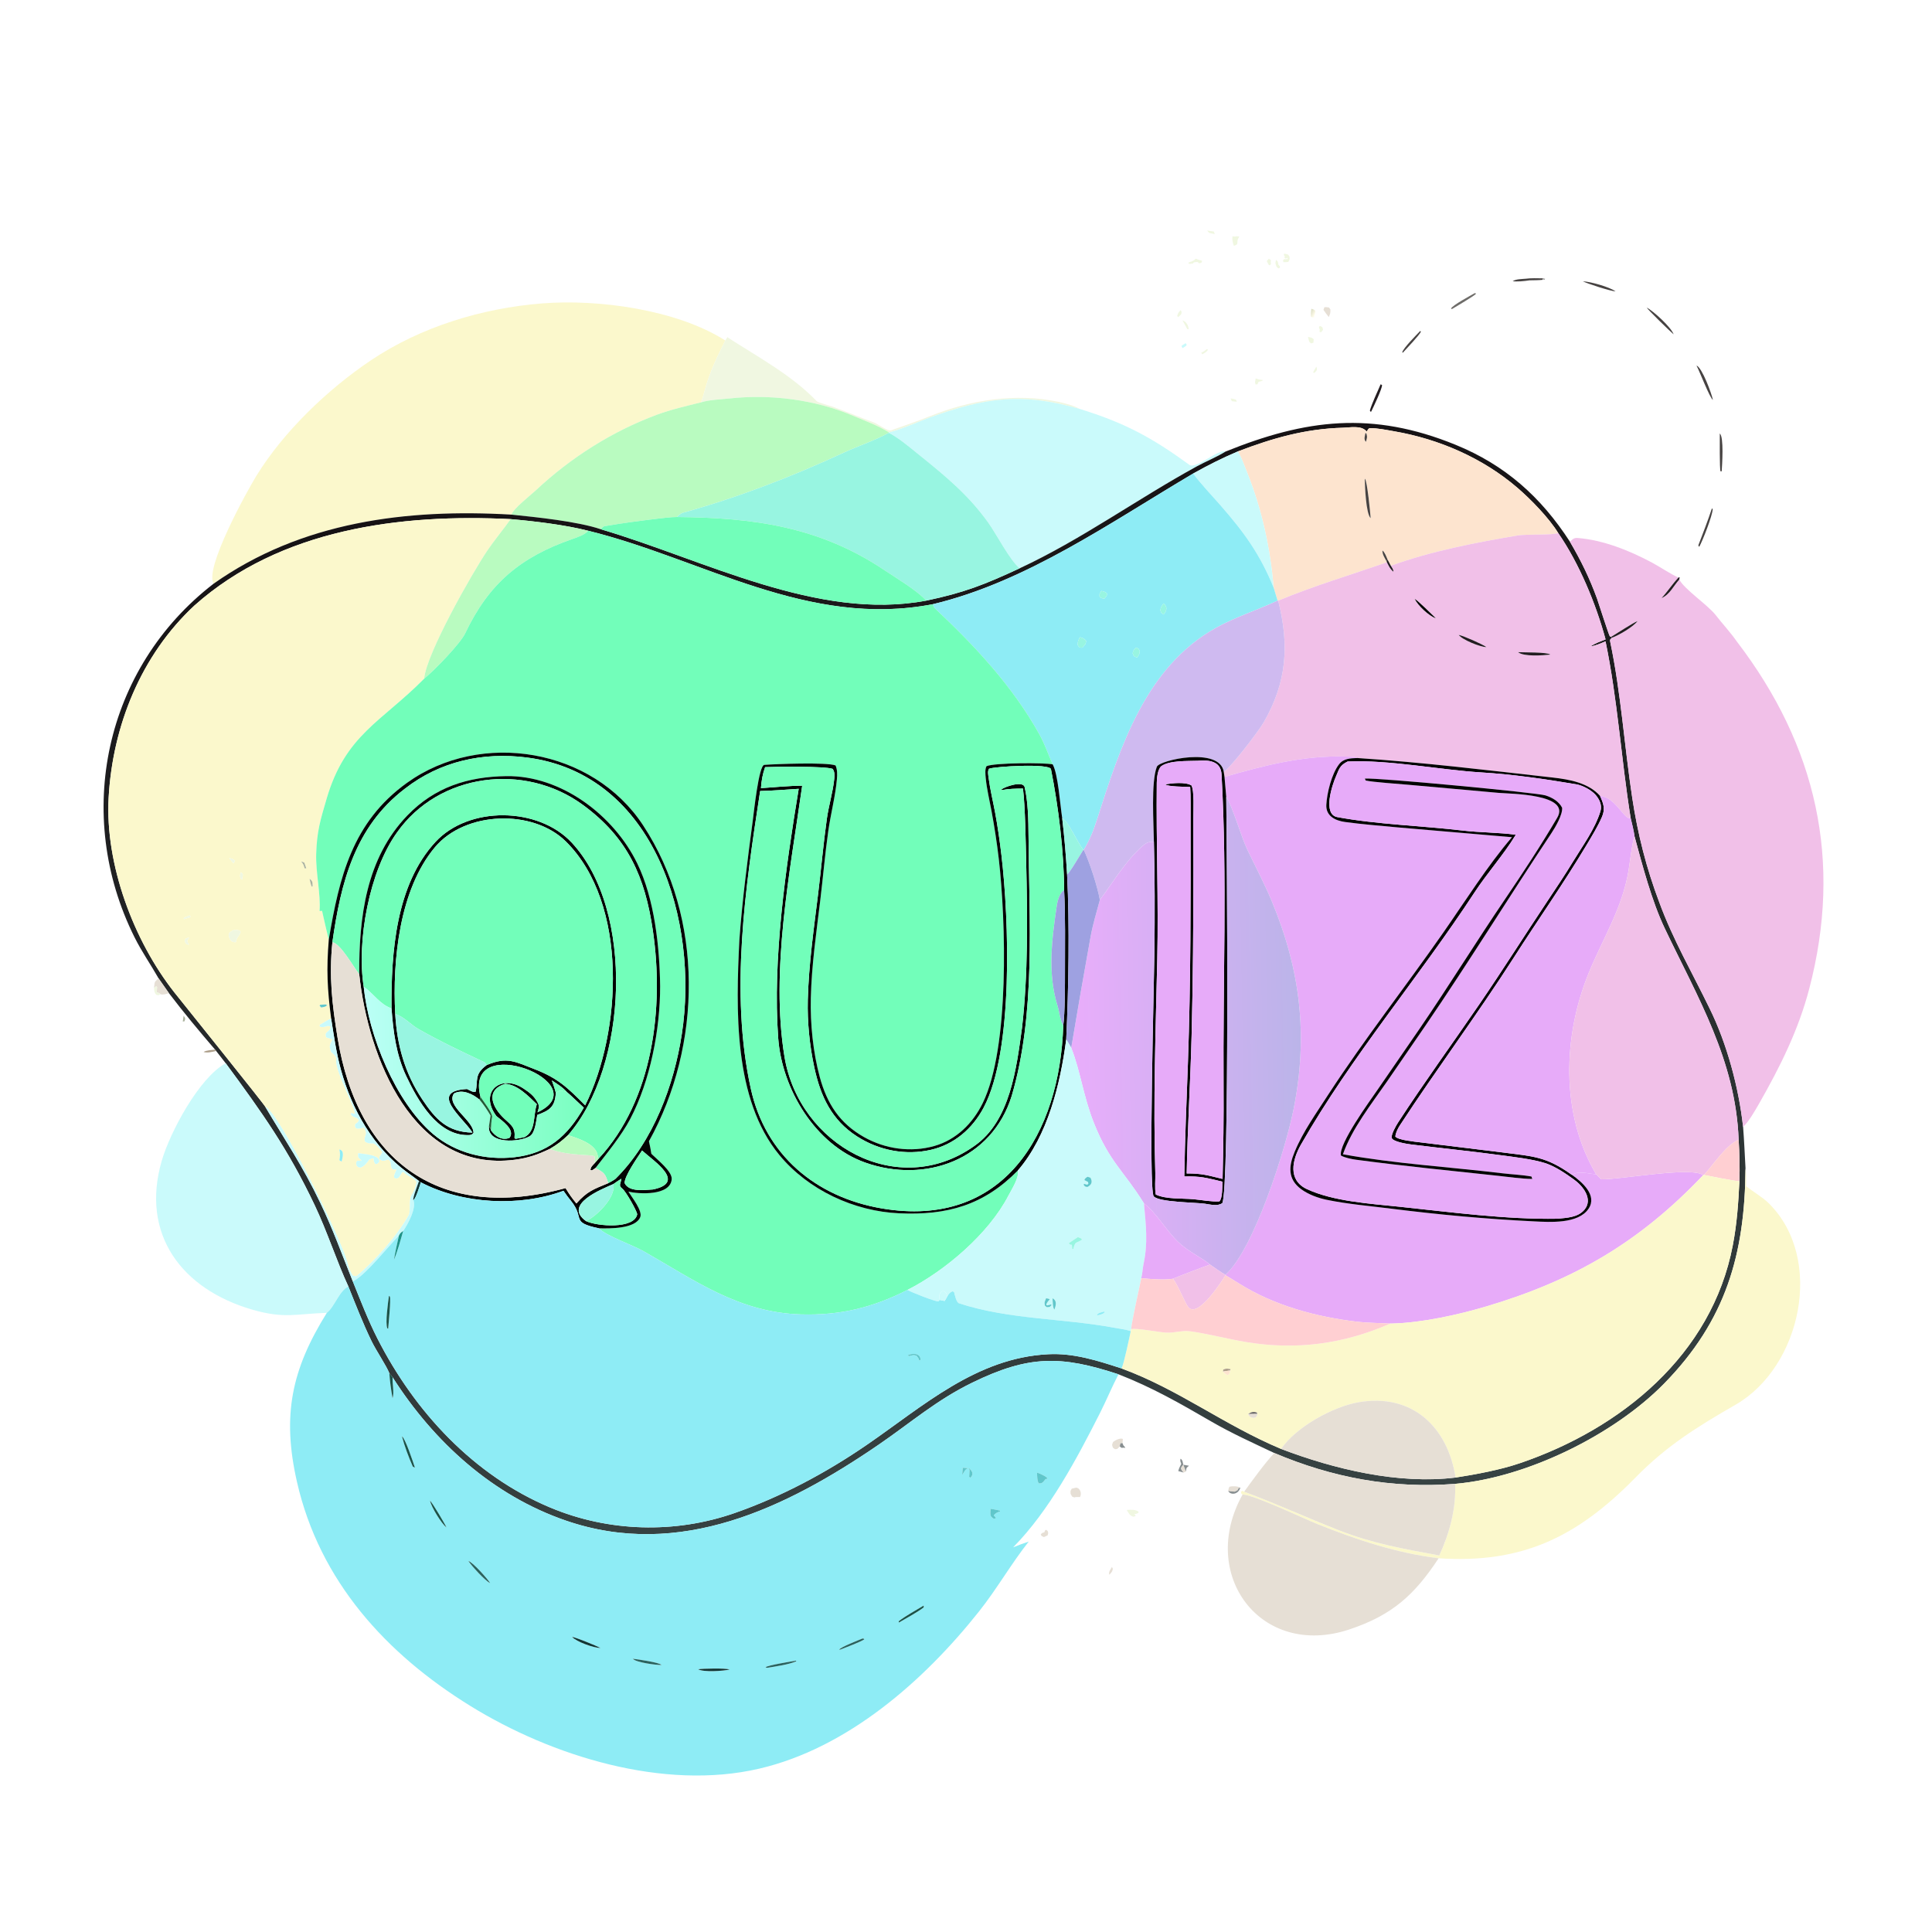 <svg width="1024" height="1024" viewBox="0 0 1024 1024" fill="none" xmlns="http://www.w3.org/2000/svg">
<path d="M643.875 124.068C641.109 123.415 641.091 123.924 639.83 122.191C641.042 122.355 642.134 122.513 643.345 122.724L643.875 124.068Z" fill="#F0F7E1"/>
<path d="M655.786 129.335C654.81 130.088 655.16 129.86 653.97 130.285C653.378 128.847 652.971 126.791 653.234 125.269C655.2 125.595 654.878 124.957 656.852 125.363C655.625 127.418 656.025 127.028 655.786 129.335Z" fill="#F0F7E1"/>
<path d="M680.628 138.944L680.248 138.909L680.023 137.997L680.5 137.409L682.554 137.295C681.808 135.569 682.291 137.924 680.801 136.606L680.963 135.706L680.609 135.498L680.457 134.61L680.879 134.461C683.102 135.072 682.356 134.443 683.469 136.045C683.571 137.914 683.7 136.997 682.818 138.853C681.935 138.934 681.506 138.938 680.628 138.944Z" fill="#F0F7E1"/>
<path d="M632.738 139.07L632.355 139.6C630.39 139.855 631.026 140.157 629.727 139.429C631.098 138.374 631.699 139.033 633.851 137.09C635.185 137.835 635.781 137.641 637.175 138.287L636.827 139.225C633.913 140.251 636.781 138.262 632.738 139.07Z" fill="#F0F7E1"/>
<path d="M673.082 140.554L672.553 140.526C672.069 139.704 671.832 139.229 671.414 138.38L672.481 137.152L673.597 137.818C673.541 138.774 673.44 139.053 673.65 139.994L673.082 140.554Z" fill="#F0F7E1"/>
<path d="M678.401 141.885L677.606 142.247L676.646 141.478C675.87 139.163 675.877 140.098 676.297 137.746C677.675 138.982 677.097 138.229 677.631 140.408C678.503 141.241 678.263 140.741 678.401 141.885Z" fill="#F0F7E1"/>
<path d="M810.692 148.582C807.999 148.993 803.985 149.447 801.352 148.989L802.611 149.11L801.779 149.04C803.479 147.853 806.57 147.929 808.842 147.714C810.678 147.389 815.64 147.448 817.55 147.524L818.23 148.21L818.563 147.688L818.943 147.844L818.422 148.173L818.188 147.622L817.909 147.579L817.573 148.317C815.452 148.552 812.864 148.531 810.692 148.582Z" fill="#474342"/>
<path d="M856.282 154.434C853.734 154.345 841.361 150.368 838.953 149.102C843.042 149.261 853.093 152.12 856.282 154.434Z" fill="#474342"/>
<path d="M769.705 163.732C769.338 163.803 769.565 163.802 769.053 163.535C769.936 161.731 779.298 156.715 781.688 155.352L782.363 155.622C781.807 156.645 771.245 162.781 769.705 163.732Z" fill="#6E6C69"/>
<path d="M113.221 309.366C108.182 301.459 130.878 260.325 135.933 252.127C150.402 228.659 173.744 206.311 196.542 191.001C223.056 173.195 255.57 163.335 287.261 160.819C317.274 158.435 358.584 164.083 384.412 180.453C380.086 189.152 376.082 197.412 373.558 206.848C373.03 208.823 372.298 211.341 371.601 213.24C363.828 215.184 355.603 217.059 348.09 219.847C324.451 228.62 302.443 242.602 284.061 259.83C281.09 262.614 272.175 269.493 271.062 272.757C215.495 269.524 159.691 276.514 113.221 309.366Z" fill="#FBF8CC"/>
<path d="M704.297 168.028C703.172 166.705 702.459 165.672 701.467 164.241L701.979 162.798C703.14 162.77 703.282 162.798 704.431 163.003L705.154 164.086C705.128 166.151 705.085 166.076 704.297 168.028Z" fill="#E6DFD5"/>
<path d="M887.061 177.203C885.637 176.107 873.031 163.855 872.834 163.031C876.222 164.806 885.692 173.334 887.061 177.203Z" fill="#474342"/>
<path d="M696.398 168.147C695.437 168.282 695.951 168.31 694.867 167.943C694.614 166.343 694.847 165.255 695.041 163.66C696.312 164.024 696.362 163.917 697.236 164.865C696.998 166.296 696.826 166.791 696.398 168.147Z" fill="url(#paint0_linear_2293_83830)"/>
<path d="M624.48 168.085C624.296 167.894 624.112 167.704 623.928 167.514C624.506 165.794 624.432 165.842 625.709 164.398L626.265 165.198C626.17 166.924 626.094 166.452 624.48 168.085Z" fill="#F0F7E1"/>
<path d="M630.011 174.512L629.298 174.461L626.754 169.793C628.736 170.501 629.916 172.452 630.011 174.512Z" fill="#F0F7E1"/>
<path d="M700.199 176.116L699.381 175.887L699.501 174.62C699.036 173.69 699.173 174.19 699.109 173.115L699.824 172.797C701.28 173.737 700.809 173.096 701.244 174.815L700.199 176.116Z" fill="#F0F7E1"/>
<path d="M743.504 186.968L743.217 186.693C743.954 184.298 750.596 177.675 752.728 175.434L753.142 175.763C752.199 177.797 745.42 184.87 743.504 186.968Z" fill="#474342"/>
<path d="M384.413 180.453L385.576 178.648C385.708 178.778 385.84 178.907 385.972 179.037C402.115 189.464 419.446 198.707 432.979 212.701C433.693 213.439 441.716 215.511 443.056 216.181C449.764 218.597 456.478 221.485 463.172 223.906C465.222 224.647 470.563 228.679 472.284 228.078C478.539 225.892 486.663 223.092 492.753 220.641C514.358 211.943 538.3 208.119 561.282 213.039C564.24 213.672 569.528 215.074 572.144 216.702C541.538 207.919 522.232 210.645 492.324 221.466C487.609 223.172 475.448 228.52 471.087 229.099C464.951 225.364 458.791 223.168 452.259 220.404C431.858 211.773 408.52 208.794 386.539 211.208C381.757 211.732 376.17 211.839 371.602 213.24C372.299 211.341 373.031 208.823 373.559 206.848C376.083 197.412 380.087 189.152 384.413 180.453Z" fill="#F0F7E1"/>
<path d="M696.132 181.653L694.956 181.996C693.595 181.213 693.865 180.629 693.25 178.574C694.897 178.95 695.17 178.771 696.291 179.809L696.132 181.653Z" fill="#F0F7E1"/>
<path d="M626.831 184.519C626.31 183.85 626.539 184.26 626.256 183.232L628.353 181.93L628.859 182.35L628.842 183.162L626.831 184.519Z" fill="#CAFAFB"/>
<path d="M637.244 187.79L636.682 186.962C637.988 186.356 638.425 186.044 639.517 185.102L639.911 185.035L640.193 185.488C639.437 186.645 638.445 187.068 637.244 187.79Z" fill="#F0F7E1"/>
<path d="M907.872 211.97C906.15 210.788 900.755 196.675 899.188 193.742C902.194 194.914 907.184 208.556 907.872 211.97Z" fill="#474342"/>
<path d="M696.55 197.671L695.969 197.334C696.535 196.241 697.06 195.378 697.694 194.328C698.409 196.162 697.815 196.563 696.55 197.671Z" fill="#F0F7E1"/>
<path d="M667.098 202.367C666.617 203.147 666.786 202.733 666.586 203.607L665.524 203.824C664.945 202.369 665.248 202.367 665.548 200.566C666.724 200.968 667.216 201.173 668.454 201.321L669.253 201.41L669.069 201.874L667.098 202.367Z" fill="#F0F7E1"/>
<path d="M726.754 218.164L726.428 218.223L726.057 217.581C727.1 213.944 730.171 207.377 731.775 203.676L732.502 204.079C732.695 205.774 727.893 215.856 726.754 218.164Z" fill="#231D21"/>
<path d="M271.062 272.759C272.176 269.495 281.09 262.616 284.061 259.832C302.443 242.604 324.451 228.622 348.09 219.849C355.603 217.061 363.829 215.186 371.602 213.242C376.17 211.841 381.756 211.734 386.538 211.21C408.519 208.796 431.857 211.775 452.258 220.406C458.79 223.17 464.95 225.366 471.086 229.101L471.048 229.395C464.217 233.292 454.726 236.423 447.434 239.807C419.843 252.609 391.235 263.653 361.922 271.786C360.863 272.08 359.554 273.246 358.777 274.031C355.37 274.071 351.994 274.503 348.616 274.904C339.227 276.019 329.851 277.261 320.534 278.875C319.67 279.025 318.992 279.901 318.473 280.523C306.004 276.315 284.233 274.12 271.062 272.759Z" fill="#B9FBC0"/>
<path d="M655.528 212.929C654.587 212.86 653.837 212.769 652.902 212.639L652.232 211.156C653.294 211.35 654.006 211.496 655.046 211.779L655.528 212.929Z" fill="#F0F7E1"/>
<path d="M471.087 229.101C475.448 228.522 487.609 223.174 492.324 221.468C522.232 210.647 541.538 207.921 572.144 216.704C596.03 224.049 610.474 231.864 630.412 246.376C633.852 248.881 646.007 237.68 649.51 239.358C644.992 242.235 639.24 244.51 634.453 247.125C602.936 264.338 573.075 286.07 540.456 301.208C535.218 296.941 528.244 283.242 523.766 276.977C513.389 262.458 501.383 252.561 487.659 241.495C483.12 237.835 476.119 231.869 471.049 229.395L471.087 229.101Z" fill="#CAFAFB"/>
<path d="M649.509 239.36C692.138 222.132 727.238 217.745 771.399 235.716C797.72 246.427 816.753 263.385 832.135 287.184C837.973 297.138 842.518 306.421 846.458 317.252C847.305 319.581 852.747 336.796 853.285 337.353L854.073 337.474L854.369 338C853.54 338.985 853.171 338.846 853.44 340.126C859.195 367.51 860.936 395.355 865.136 422.981C868.038 442.075 872.622 460.208 879.475 478.296C886.653 497.897 897.016 515.741 906.112 534.463C915.355 553.196 921.581 576.45 923.877 597.257C924.467 604.842 924.743 611.715 925.158 619.237C924.824 664.711 914.79 699.942 881.914 733.438C855.346 760.507 809.292 783.154 771.242 786.478C737.797 789.092 706.278 783.218 675.43 770.136C664.154 764.801 652.865 759.724 642.043 753.448C625.523 743.866 610.691 735.35 592.827 728.404C562.37 718.418 545.436 718.169 515.359 732.814C496.351 742.07 482.765 754.033 465.705 765.713C416.751 799.23 360.299 826.63 300.111 806.014C261.214 792.691 229.949 764.275 208.08 729.979C207.926 729.712 206.635 728.17 206.357 727.827C204.681 723.674 199.266 715.67 196.895 710.766C192.248 701.154 188.624 691.736 184.647 681.86C178.55 668.759 173.528 652.974 166.803 638.799C152.626 608.916 138.981 589.79 119.629 563.542L114.573 557.049L114.004 556.328C105.487 546.405 97.472 536.807 89.555 526.417L84.033 518.533C79.837 511.12 75.17 504.515 71.309 496.785C38.898 431.88 55.322 354.021 113.221 309.37C159.691 276.518 215.495 269.528 271.062 272.761C284.232 274.122 306.004 276.317 318.473 280.525C373.339 296.695 433.382 329.161 490.896 318.349C511.108 314.111 521.761 309.877 540.455 301.21C573.074 286.072 602.935 264.34 634.452 247.127C639.239 244.512 644.991 242.237 649.509 239.36ZM656.054 239.277C647.231 243.058 640.814 246.31 632.416 250.974C588.629 276.846 544.127 308.389 494.419 320.246C427.991 333.039 372.446 296.244 311.746 281.307C299.483 278.181 283.229 276.245 270.671 275.152C212.179 272.224 148.65 280.305 103.009 320.973C74.715 347.291 59.687 384.786 57.58 422.793C55.626 458.032 70.821 498.648 92.49 526.085C95.77 530.238 141.618 587.216 140.572 586.587C151.067 604.21 160.533 618.212 169.658 637.3C176.82 652.282 180.966 664.182 187.013 679.205C191.134 689.369 195.102 699.738 200.073 709.503C219.838 748.249 251.054 782.015 291.657 799.039C322.597 812.01 357.697 812.984 389.335 801.954C414.073 793.329 437.959 780.549 459.498 765.746C489.259 745.291 517.5 719.666 555.602 717.774C568.986 717.045 581.942 721.212 594.476 725.316C624.847 736.48 648.628 755.211 679.02 767.967C707.247 778.727 741.131 786.86 771.474 783.133C782.424 781.445 795.17 779.066 805.65 775.494C859.198 757.247 907.305 718.168 918.408 660.078C920.635 648.425 921.338 637.921 921.927 626.07C922.162 618.478 921.996 611.517 921.512 603.963C919.924 561.958 899.755 528.629 882.316 491.99C875.475 477.616 870.536 458.754 866.354 443.359C865.883 440.045 865.061 436.87 864.284 433.616C859.169 401.682 857.452 371.357 850.973 339.933C848.39 341.017 845.728 342.21 842.976 342.625C845.494 340.901 848.143 340.032 850.988 338.904C845.858 319.972 837.049 298.705 825.886 282.528C821.006 274.52 811.237 264.535 804.237 258.521C785.899 242.767 762.678 232.683 738.94 228.596C735.067 227.929 730.025 226.86 726.094 226.936C725.326 226.951 724.961 227.88 724.362 228.718L723.982 228.321C721.258 225.433 715.513 226.604 711.863 226.705C691.733 227.263 674.679 232.196 656.054 239.277Z" fill="url(#paint1_linear_2293_83830)"/>
<path d="M656.055 239.274C674.68 232.193 691.734 227.26 711.864 226.702C715.514 226.601 721.259 225.43 723.983 228.318L724.363 228.715C724.962 227.877 725.327 226.948 726.095 226.933C730.026 226.857 735.068 227.926 738.941 228.593C762.679 232.68 785.9 242.764 804.238 258.518C811.238 264.532 821.007 274.517 825.887 282.525C822.489 283.769 809.253 282.995 804.394 283.813C782.499 287.499 757.995 292.206 737.179 299.894L735.478 296.681C734.761 295.039 734.059 292.864 732.732 291.787C732.628 293.774 733.938 295.754 734.939 297.564L735.105 298.029C715.816 304.727 696.55 310.442 677.48 318.37L677.141 318.33L675.117 311.622C673.197 290.293 668.94 270.265 660.979 250.35C659.734 247.237 657.858 241.921 656.055 239.274ZM723.743 229.398C723.419 231.2 722.687 232.802 723.967 234.184C724.452 232.382 724.823 231.705 724.259 229.929L723.743 229.398ZM723.369 253.776C723.403 257.482 723.976 272.363 726.47 274.63C726.306 271.895 724.651 255.175 723.501 253.879C723.464 253.838 723.413 253.81 723.369 253.776Z" fill="#FDE4CF"/>
<path d="M358.777 274.031C359.554 273.246 360.863 272.08 361.922 271.786C391.235 263.653 419.842 252.609 447.433 239.807C454.725 236.423 464.217 233.292 471.048 229.395C476.118 231.869 483.119 237.835 487.658 241.495C501.382 252.561 513.388 262.458 523.765 276.977C528.243 283.242 535.217 296.941 540.455 301.208C521.761 309.875 511.108 314.109 490.896 318.347C486.428 313.138 474.869 306.284 469.044 302.367C434.502 279.137 399.438 274.372 358.777 274.031Z" fill="#98F5E1"/>
<path d="M723.966 234.184C722.686 232.802 723.418 231.2 723.742 229.398L724.258 229.929C724.822 231.705 724.451 232.382 723.966 234.184Z" fill="#474342"/>
<path d="M912.534 249.805L911.927 249.829C911.347 248.574 911.551 232.366 911.523 229.777C913.781 231.539 912.742 246.633 912.534 249.805Z" fill="#474342"/>
<path d="M632.416 250.97C640.814 246.306 647.231 243.054 656.054 239.273C657.857 241.92 659.733 247.236 660.978 250.349C668.939 270.264 673.196 290.292 675.116 311.621C667.757 293.543 659.308 282 646.507 267.407C642.692 263.057 635.478 255.352 632.416 250.97Z" fill="#CAFAFB"/>
<path d="M494.42 320.245C544.128 308.388 588.63 276.845 632.417 250.973C635.479 255.355 642.693 263.06 646.508 267.41C659.309 282.003 667.758 293.546 675.117 311.624L677.141 318.332C666.574 323.307 654.653 327.108 644.585 332.707C607.286 353.449 593.774 395.851 581.596 433.885C579.6 440.119 577.766 444.811 574.407 450.428L574.164 450.491C570.449 445.441 566.589 435.804 563 433.689C561.922 426.866 560.824 410.214 557.931 405.115C555.608 399.821 553.741 394.331 550.925 389.259C536.69 363.617 516.61 342.252 495.376 322.287C494.913 321.851 494.613 320.825 494.42 320.245ZM583.706 313.196C582.705 315.052 582.653 314.498 582.811 316.282C583.994 317.178 583.905 317.118 585.39 317.257C586.634 315.592 586.744 316.019 586.657 314.421C585.327 313.508 585.303 313.592 583.706 313.196ZM616.723 319.816C615.675 321.289 615.197 321.7 615.006 323.51C615.717 325.259 615.178 324.535 616.762 325.698C618.42 323.644 618.957 321.699 616.723 319.816ZM572.333 337.722C571.466 339.628 571.166 339.956 571.231 341.968C572.057 343.163 571.978 343.313 573.665 343.28C575.267 341.377 575.343 341.862 575.692 339.758C574.688 338.398 574.238 338.244 572.333 337.722ZM602.129 343.222C600.945 344.488 600.632 344.575 600.324 346.276C601.01 347.933 600.77 347.747 602.675 348.502C603.778 346.937 603.957 346.932 604.099 344.979C603.186 343.406 603.812 343.981 602.129 343.222Z" fill="#8EECF5"/>
<path d="M726.468 274.631C723.974 272.364 723.401 257.483 723.367 253.777C723.411 253.811 723.462 253.839 723.499 253.88C724.649 255.176 726.304 271.896 726.468 274.631Z" fill="#474342"/>
<path d="M900.647 289.798C900.28 289.586 900.525 289.764 900.158 289.032C902.714 282.412 905.115 276.146 907.37 269.422L907.769 269.919C907.531 273.566 902.546 286.306 900.647 289.798Z" fill="#474342"/>
<path d="M318.473 280.523C318.992 279.901 319.67 279.025 320.534 278.875C329.851 277.261 339.227 276.019 348.616 274.904C351.994 274.503 355.37 274.071 358.777 274.031C399.438 274.372 434.502 279.137 469.044 302.367C474.869 306.284 486.428 313.138 490.896 318.347C433.382 329.159 373.339 296.693 318.473 280.523Z" fill="#72FEBA"/>
<path d="M140.571 586.586C141.617 587.215 95.769 530.237 92.489 526.084C70.82 498.647 55.626 458.031 57.579 422.792C59.686 384.785 74.714 347.29 103.008 320.972C148.649 280.304 212.178 272.223 270.67 275.151C267.152 280.121 261.798 286.64 258.414 291.645C250.201 303.793 225.971 346.451 224.814 359.718C202.268 382.587 183.051 389.332 173.091 423.405C169.853 434.481 167.952 440.492 167.585 452.567C167.281 462.582 170.052 473.773 169.377 482.878L170.715 482.783C170.569 482.371 174.304 498.758 174.272 497.907C172.962 513.8 173.463 524.256 175.534 539.961C173.667 540.396 171.374 542.237 169.421 543.245L169.566 544.17C172.176 544.986 173.44 542.992 175.273 544.185C174.925 547.389 171.549 546.422 172.952 549.873C174.204 550.214 174.982 550.435 176.217 550.89C176.155 551.014 176.093 551.137 176.03 551.26L175.743 551.864C174.567 554.249 174.542 555.041 175.486 557.551C176.671 558.672 178.451 559.886 178.199 561.524C177.335 567.156 188.022 586.327 188.171 590.4L186.235 589.961L185.875 590.454C186.992 592.646 189.121 591.672 190.267 593.777C189.664 594.966 189.493 594.927 188.38 595.729C188.077 597.357 187.949 596.614 188.743 598.038C190.271 598.413 191.334 597.994 192.884 597.636C195.487 601.656 192.405 602.112 193.496 605.103C197.845 607.693 196.783 603.055 202.704 610.658C202.141 611.69 201.765 612.225 201.084 613.19L201.118 614.327C202.681 615.775 203.769 615.055 205.847 614.599C208.164 615.956 206.235 618.231 208.326 619.835L210.24 619.814C209.583 621.37 208.694 622.711 208.933 624.149C210.397 624.828 209.651 624.773 211.248 624.22C212.16 623.03 212.347 622.668 213.047 621.391L213.809 621.126C215.947 623.516 218.943 623.924 220.739 626.254C220.678 628.264 219.439 631.489 218.062 633.667C216.614 635.956 217.755 642.004 216.658 643.99C210.674 654.831 198.622 668.449 189.01 676.324C188.676 676.598 187.507 676.19 186.997 676.069C185.792 674.431 184.731 671.702 184.297 669.796C181.561 657.773 148.124 589.672 140.571 586.586ZM121.468 454.741C122.328 455.904 122.752 456.497 123.755 457.564L124.179 456.898L124.585 456.24C123.51 455.172 122.919 455.145 121.468 454.741ZM159.662 456.607C160.925 458.268 160.857 458.208 161.455 460.232L162.332 460.238L161.304 457.247C160.584 456.92 160.424 456.813 159.662 456.607ZM127.588 462.354C127.232 463.959 126.985 464.228 127.647 465.71L128.279 466.264L128.75 463.505C127.999 462.529 128.415 462.88 127.588 462.354ZM164.086 465.801C164.436 467.321 164.614 468.477 165.209 469.919L165.663 469.813C165.615 467.746 165.85 467.081 164.086 465.801ZM100.46 485.239L97.492 486.36C97.419 487.129 97.303 486.871 97.498 487.208C98.754 486.762 99.55 486.498 100.86 486.152L100.868 485.481L100.46 485.239ZM123.565 493.043C121.641 494.31 121.758 493.79 121.202 495.515C121.542 497.906 122.462 499.517 125.039 499.399C125.693 495.818 126.854 496.535 127.526 493.961L126.998 493.165C125.36 492.836 125.187 492.92 123.565 493.043ZM99.612 497.075L98.481 497.413L97.889 498.545C98.433 500.187 98.322 500.305 100.132 500.822L99.222 498.797C99.753 497.67 99.535 497.8 100.359 496.981L99.612 497.075ZM172.602 532.369L169.664 532.583L169.398 533.038L170.261 533.999C171.885 533.636 172.202 533.782 173.423 532.819C173.149 532.669 172.876 532.519 172.602 532.369ZM179.9 609.195C180.311 611.663 180.285 612.472 179.896 614.946L181.066 615.678C181.484 613.765 182.088 612.109 181.445 610.298C180.611 609.421 180.992 609.654 179.9 609.195ZM189.829 611.229C189.845 613.978 189.485 612.847 191.768 615.254L189.302 615.272C188.552 616.658 188.772 615.894 188.961 617.707C190.042 618.835 189.405 618.438 190.991 618.852C193.197 618.153 194.346 616.408 195.744 614.562L197.447 613.954L198.045 613.892C198.107 615.462 198.102 615.661 198.969 616.97C200.478 616.746 199.759 617.002 201.004 615.789C201.632 611.958 192.469 611.678 189.829 611.229Z" fill="#FBF8CC"/>
<path d="M270.67 275.148C283.228 276.241 299.482 278.177 311.745 281.303C310.236 283.352 305.635 284.906 303.396 285.683C275.863 295.234 259.09 309.274 246.593 335.632C244.015 341.067 230.26 355.315 224.814 359.715C225.971 346.448 250.201 303.79 258.414 291.642C261.798 286.637 267.152 280.118 270.67 275.148Z" fill="#B9FBC0"/>
<path d="M311.746 281.305C372.446 296.242 427.991 333.037 494.419 320.244C494.612 320.824 494.912 321.85 495.375 322.286C516.609 342.251 536.689 363.616 550.924 389.258C553.74 394.33 555.607 399.82 557.93 405.114C553.286 404.16 526.966 404.277 522.873 406.087C521.966 407.696 522.29 410.603 522.46 412.426C523 418.212 524.457 424.094 525.517 429.821C527.082 438.27 528.403 446.786 529.386 455.323C533.103 487.599 535.242 555.372 520.83 584.728C515.591 595.4 506.861 604.083 495.255 607.39C482.749 610.954 469.155 609.007 457.908 602.65C445.028 595.371 438.356 584.992 434.522 570.927C430.919 557.709 429.435 542.661 429.758 528.98C430.168 511.582 432.682 494.347 434.77 477.097C436.249 464.876 437.283 452.583 439.018 440.398C440.309 431.329 442.766 422.078 443.578 413.01C443.799 410.548 443.857 408.005 442.876 405.7C438.252 403.903 411.088 404.938 405.097 405.392C402.148 405.616 399.531 430.829 398.986 434.928C396.2 455.869 393.406 477.162 391.879 498.25C390.103 534.633 388.591 582.511 413.084 612.195C428.45 630.816 452.767 641.996 476.503 643.075C502.149 644.24 521.406 638.763 539.485 620.386C540.218 624.363 536.355 630.104 534.451 633.773C523.9 654.111 500.7 673.692 480.96 683.697C462.45 693.128 445.168 697.241 424.696 696.667C391.556 695.737 368.358 678.649 340.892 663.057C335.409 659.944 321.108 654.989 317.44 651.032C323.029 651.174 336.809 651.393 339.342 645.117C340.684 641.79 334.98 634.668 333.085 631.615C338.533 632.888 355.237 633.95 356.023 625.047C356.388 620.908 348.492 614.746 345.241 611.538C344.902 609.158 344.475 607.241 343.96 604.909C372.15 554.172 373.128 486.579 340.854 437.428C314.104 396.69 254.986 386.731 215.704 414.93C186.657 435.782 179.83 465.013 174.273 497.906C174.305 498.757 170.57 482.37 170.716 482.782L169.378 482.877C170.053 473.772 167.282 462.581 167.586 452.566C167.953 440.491 169.854 434.48 173.092 423.404C183.052 389.331 202.269 382.586 224.815 359.717C230.261 355.317 244.016 341.069 246.594 335.634C259.091 309.276 275.864 295.236 303.397 285.685C305.636 284.908 310.237 283.354 311.746 281.305Z" fill="#72FEBA"/>
<path d="M825.885 282.527C837.048 298.704 845.857 319.971 850.987 338.903C848.142 340.031 845.493 340.9 842.975 342.624C845.727 342.209 848.389 341.016 850.972 339.932C857.451 371.356 859.168 401.681 864.283 433.615C861.028 434.974 856.339 422.494 848.051 421.841C841.942 414.94 831.858 413.116 823.079 412.128C788.826 408.274 753.706 404.009 719.367 401.77C718.006 400.991 714.573 401.039 712.886 400.989C690.935 400.338 669.934 405.705 649.014 411.786L648.615 409.113C652.782 406.298 667.154 387.465 669.802 382.855C682.142 361.378 683.372 341.937 677.478 318.372C696.548 310.444 715.814 304.729 735.103 298.031C736.214 300.162 736.674 301.462 738.523 303.001C738.584 301.861 737.85 300.97 737.177 299.896C757.993 292.208 782.497 287.501 804.392 283.815C809.251 282.997 822.487 283.771 825.885 282.527ZM749.841 317.444C751.484 320.863 757.337 326.472 760.98 327.665C759.11 325.871 751.553 318.358 749.841 317.444ZM773.147 336.518C774.954 339.078 784.741 343.042 787.819 342.956C785.655 341.404 775.691 337.006 773.147 336.518ZM804.624 345.671C807.667 348.154 817.837 347.383 821.704 346.942C819.975 345.564 807.978 345.847 804.624 345.671Z" fill="#F1C0E8"/>
<path d="M832.135 287.18C833.371 285.891 834.175 284.994 836.146 285.145C849.713 286.187 863.718 291.847 875.577 298.184C880.132 300.617 885.405 304.258 889.592 306.111C886.345 309.668 883.883 313.487 880.677 316.988C885.075 315.05 886.943 310.557 890.059 307.152C892.519 312.147 905.214 320.698 909.313 325.967C912.895 330.571 917.226 335.22 920.611 340.084C962.856 395.31 976.636 456.401 958.944 524.038C953.247 545.817 943.558 565.32 932.368 584.904C930.332 588.466 926.774 594.707 923.877 597.253C921.581 576.446 915.355 553.192 906.112 534.459C897.016 515.737 886.653 497.893 879.475 478.292C872.622 460.204 868.038 442.071 865.136 422.977C860.936 395.351 859.195 367.506 853.44 340.122C853.171 338.842 853.54 338.981 854.369 337.996C857.966 336.723 865.657 332.236 867.919 329.197C865.29 330.282 857.2 335.591 854.073 337.47L853.285 337.349C852.747 336.792 847.305 319.577 846.458 317.248C842.518 306.417 837.973 297.134 832.135 287.18Z" fill="#F1C0E8"/>
<path d="M735.476 296.683L734.937 297.566C733.936 295.756 732.626 293.776 732.73 291.789C734.057 292.866 734.759 295.041 735.476 296.683Z" fill="#474342"/>
<path d="M734.938 297.567L735.477 296.684L737.177 299.897C737.85 300.971 738.584 301.862 738.523 303.002C736.674 301.463 736.215 300.163 735.104 298.032L734.938 297.567Z" fill="#231D21"/>
<path d="M889.593 306.113L890.244 305.934L890.06 307.154C886.944 310.559 885.076 315.052 880.678 316.99C883.884 313.489 886.346 309.67 889.593 306.113Z" fill="#231D21"/>
<path d="M585.389 317.256C583.904 317.117 583.993 317.177 582.81 316.281C582.652 314.497 582.704 315.051 583.705 313.195C585.302 313.591 585.326 313.507 586.656 314.42C586.743 316.018 586.633 315.591 585.389 317.256Z" fill="#98F5E1"/>
<path d="M760.981 327.662C757.338 326.469 751.485 320.86 749.842 317.441C751.554 318.355 759.111 325.868 760.981 327.662Z" fill="#020403"/>
<path d="M574.406 450.428C577.765 444.811 579.599 440.119 581.595 433.885C593.773 395.851 607.285 353.449 644.584 332.707C654.652 327.108 666.573 323.307 677.14 318.332L677.479 318.372C683.373 341.937 682.143 361.378 669.803 382.855C667.155 387.465 652.783 406.298 648.616 409.113C646.565 395.628 614.526 402.849 613.159 406.383C610.008 414.531 611.458 436.088 611.585 446.109C608.402 446.228 607.496 446.638 605.106 448.793C596.235 456.791 589.997 467.586 582.94 476.991C581.809 470.216 577.466 456.869 574.406 450.428Z" fill="#CFBAF0"/>
<path d="M616.762 325.698C615.178 324.535 615.717 325.259 615.006 323.51C615.197 321.7 615.675 321.289 616.723 319.816C618.957 321.699 618.42 323.644 616.762 325.698Z" fill="#98F5E1"/>
<path d="M854.072 337.472C857.199 335.593 865.289 330.284 867.918 329.199C865.656 332.238 857.965 336.725 854.368 337.998L854.072 337.472Z" fill="#231D21"/>
<path d="M787.82 342.954C784.742 343.04 774.955 339.076 773.148 336.516C775.692 337.004 785.656 341.402 787.82 342.954Z" fill="#231D21"/>
<path d="M573.663 343.281C571.976 343.314 572.055 343.164 571.229 341.969C571.164 339.957 571.464 339.629 572.331 337.723C574.236 338.245 574.686 338.399 575.69 339.759C575.341 341.863 575.265 341.378 573.663 343.281Z" fill="#98F5E1"/>
<path d="M602.673 348.503C600.768 347.748 601.008 347.934 600.322 346.277C600.63 344.576 600.943 344.489 602.127 343.223C603.81 343.982 603.184 343.407 604.097 344.98C603.955 346.933 603.776 346.938 602.673 348.503Z" fill="#98F5E1"/>
<path d="M821.705 346.943C817.838 347.384 807.668 348.155 804.625 345.672C807.979 345.848 819.976 345.565 821.705 346.943Z" fill="#231D21"/>
<path d="M174.273 497.905C179.83 465.012 186.657 435.781 215.704 414.929C254.986 386.73 314.104 396.689 340.854 437.427C373.128 486.578 372.15 554.171 343.96 604.908C344.475 607.24 344.902 609.157 345.241 611.537C348.492 614.745 356.388 620.907 356.023 625.046C355.237 633.949 338.533 632.887 333.085 631.614C334.98 634.667 340.684 641.789 339.342 645.116C336.809 651.392 323.029 651.173 317.44 651.031C302.141 647.812 310.193 645.85 302.745 636.632C301.315 634.862 299.985 633.132 298.658 631.142C275.384 639.812 245.138 638.197 223.077 626.666L222.082 625.962C220.049 624.343 217.905 622.914 215.836 621.387C197.852 608.121 186.558 588.295 180.697 567.015C178.248 558.123 176.974 549.071 175.535 539.959C173.464 524.254 172.963 513.798 174.273 497.905ZM322.378 627.106C323.139 626.687 325.722 625.302 326.25 624.778C346.316 604.855 357.231 575.13 361.377 548.1C370.444 488.98 347.72 410.333 279.311 401.509C255.952 398.496 233.211 403.488 214.575 418.055C187.962 438.344 180.61 468.071 176.168 499.434C174.347 517.751 176.001 532.046 178.911 550.008C189.634 616.208 233.669 647.911 299.757 629.716C301.844 633.16 302.961 634.707 305.491 637.85C311.25 631.4 314.454 630.382 322.378 627.106ZM325.111 627.576C318.933 630.294 298.302 638.377 310.571 647.185C316.328 650.01 336.377 651.593 337.737 643.513C337.336 641.464 331.782 631.558 329.868 630.038C327.59 628.229 329.025 627.563 329.31 624.756C327.826 625.68 326.543 626.572 325.111 627.576ZM340.309 609.798C337.811 613.609 331.013 623.221 331.058 627.045C333.396 631.925 341.429 630.705 346.069 630.435C364.088 626.704 346.497 615.445 340.309 609.798Z" fill="#020403"/>
<path d="M176.168 499.433C180.61 468.07 187.962 438.343 214.575 418.054C233.211 403.487 255.952 398.495 279.311 401.508C347.72 410.332 370.444 488.979 361.377 548.099C357.231 575.129 346.316 604.854 326.25 624.777C325.722 625.301 323.139 626.686 322.378 627.105C320.76 621.956 320.308 621.588 315.611 619.084C321.696 611.256 329.398 601.859 333.998 593.137C344.695 572.85 349.917 545.516 349.891 522.635C349.603 501.764 346.923 476.493 337.785 457.676C325.395 432.161 297.509 410.96 268.411 411.36C247.865 411.642 230.352 417.251 215.93 432.189C193.948 454.959 190.271 486.263 190.401 516.352C187.454 512.718 180.413 499.973 176.168 499.433Z" fill="#72FEBA"/>
<path d="M719.369 401.768C715.827 401.927 712.136 401.947 709.733 405.074C705.796 410.197 703.304 420.268 702.982 426.601C702.68 432.555 707.849 434.99 712.933 435.678C722.025 436.907 731.286 437.633 740.452 438.499L801.373 443.734C788.632 458.517 776.257 478.118 764.982 494.276C744.916 523.034 723.316 550.532 704.165 579.908C697.788 589.864 690.712 599.542 686.182 610.523C683.038 618.066 682.362 624.92 689.673 630.307C693.459 633.088 698.557 634.962 703.153 635.912C714.518 638.249 726.138 639.202 737.652 640.651C762.685 643.803 787.709 646.11 812.924 647.338C821.453 647.754 836.53 648.823 841.998 640.601C846.734 633.481 838.466 626.443 833.08 622.65C837.036 620.449 841.274 622.05 845.995 622.394L848.654 625.055C858.702 625.293 896.433 618.123 902.734 622.853C869.157 658.168 834.757 678.462 787.836 692.413C772.774 696.891 753.536 701.127 737.78 701.505L736.898 701.521C731.267 701.207 724.922 701.204 719.449 700.563C697.631 698.006 675.245 691.996 656.555 680.185C654.27 678.742 651.897 677.335 649.569 675.926L649.497 675.677C664.728 662.011 681.354 609.119 685.565 588.169C693.438 549.004 689.31 514.232 674.029 477.547C670.294 468.58 665.326 459.081 661.083 450.292C658.009 443.925 653.182 427.16 649.93 422.376L649.016 411.784C669.936 405.703 690.937 400.336 712.888 400.987C714.575 401.037 718.008 400.989 719.369 401.768Z" fill="#E7ABF9"/>
<path d="M611.585 446.11C611.458 436.089 610.008 414.532 613.159 406.384C614.526 402.85 646.565 395.629 648.616 409.114L649.015 411.787L649.929 422.379C650.298 448.713 651.694 629.737 647.864 637.65C645.418 639.502 641.382 638.378 638.547 637.985C633.433 637.277 614.307 637.228 611.504 634.101C608.599 630.859 611.756 518.073 611.888 503.531C612.06 484.428 612.119 465.207 611.585 446.11ZM634.859 403.225C629.604 403.432 619.676 402.944 615.405 406.154C613.503 408.055 613.143 412.549 613.115 414.945C612.754 445.988 614.062 477.209 613.375 508.24C612.538 546.034 611.16 583.758 612.335 621.566C612.452 625.335 611.942 629.434 612.573 633.126C618.074 635.718 626.38 635.058 632.492 635.598C636.657 635.967 642.295 637.056 646.317 636.758C648.012 635.04 647.8 628.928 647.901 626.311C639.261 624.258 636.618 623.382 627.702 623.541C628.034 603.263 628.935 583.028 629.646 562.763C631.144 520.1 631.082 477.365 631.035 434.68C631.012 429.741 631.183 421.876 630.815 417.124C628.39 416.987 618.822 417.016 617.638 415.738C621.308 415.051 628.214 414.347 631.471 416.262C633.09 418.843 632.492 430.172 632.493 433.626L632.544 461.211C632.507 490.333 632.311 519.557 631.577 548.671C630.963 573.015 629.418 597.61 628.972 621.959C637.008 621.888 640.238 622.994 647.992 624.853C648.396 608.682 648.627 591.939 648.511 575.648C648.12 520.674 650.508 465.33 647.441 410.433C647.044 403.322 640.711 402.721 634.859 403.225Z" fill="#020403"/>
<path d="M801.373 443.736L740.452 438.501C731.286 437.635 722.025 436.909 712.933 435.68C707.849 434.992 702.68 432.557 702.982 426.603C703.304 420.27 705.796 410.199 709.733 405.076C712.136 401.949 715.827 401.929 719.369 401.77C753.708 404.009 788.828 408.274 823.081 412.128C831.86 413.116 841.944 414.94 848.053 421.841C849.846 425.945 850.979 428.662 849.018 433.116C846.76 438.235 843.767 443.102 840.898 447.903C828.773 468.192 815.137 487.554 802.397 507.462C783.053 537.688 761.545 566.47 741.942 596.504C740.842 598.19 739.746 600.394 739.56 602.4C741.021 604.264 749.908 605.121 752.453 605.43L795.683 610.729C812.337 612.937 819.107 612.675 833.08 622.652C838.466 626.445 846.734 633.483 841.998 640.603C836.53 648.825 821.453 647.756 812.924 647.34C787.709 646.112 762.685 643.804 737.652 640.652C726.138 639.203 714.518 638.251 703.153 635.914C698.557 634.964 693.459 633.09 689.673 630.309C682.362 624.922 683.038 618.068 686.182 610.525C690.712 599.544 697.788 589.866 704.165 579.91C723.316 550.534 744.916 523.036 764.982 494.278C776.257 478.12 788.632 458.519 801.373 443.736ZM714.276 403.622C709.945 405.682 709.684 407.924 708.079 411.547C706.117 415.976 700.917 431.616 708.782 433.077C729.803 436.98 753.822 437.685 775.101 440.186C785.011 441.351 794.174 441.168 803.398 442.433L803.069 442.98C796.906 453.041 788.119 462.927 781.516 473.023C751.912 518.289 716.357 559.706 689.51 606.71C684.921 614.745 682.425 625.446 692.704 630.257C706.779 636.782 726.227 637.971 741.724 639.595C768.83 642.435 798.345 646.439 825.515 645.943C830.489 645.467 836.288 645.273 839.726 641.237C844.575 635.547 838.943 628.531 834.164 625.121C829.528 621.813 824.738 618.494 819.319 616.581C811.99 614.277 802.801 613.289 795.085 612.24C779.393 610.105 763.577 608.555 747.857 606.578C745.996 606.344 737.782 605.145 737.593 602.927C737.436 601.084 739.82 596.787 740.97 595.006C754.788 573.755 769.75 553.212 784.065 532.298C796.455 514.196 808.193 495.55 820.365 477.301C824.867 470.551 829.537 463.575 833.716 456.689C838.92 448.115 845.295 439.554 848.264 429.982C849.254 426.79 847.722 423.616 845.618 421.222C843.356 418.697 838.797 416.267 835.455 415.701C819.275 412.957 801.602 410.397 785.227 409.409C763.35 408.089 735.975 402.59 714.276 403.622Z" fill="#020403"/>
<path d="M647.901 626.311C647.8 628.928 648.012 635.04 646.317 636.758C642.295 637.056 636.657 635.967 632.492 635.598C626.38 635.058 618.074 635.718 612.573 633.126C611.942 629.434 612.452 625.335 612.335 621.566C611.16 583.758 612.538 546.034 613.375 508.24C614.062 477.209 612.754 445.988 613.115 414.945C613.143 412.549 613.503 408.055 615.405 406.154C619.676 402.944 629.604 403.432 634.859 403.225C640.711 402.721 647.044 403.322 647.441 410.433C650.508 465.33 648.12 520.674 648.511 575.648C648.627 591.939 648.396 608.682 647.992 624.853C640.238 622.994 637.008 621.888 628.972 621.959C629.418 597.61 630.963 573.015 631.577 548.671C632.311 519.557 632.507 490.333 632.544 461.211L632.493 433.626C632.492 430.172 633.09 418.843 631.471 416.262C628.214 414.347 621.308 415.051 617.638 415.738C618.822 417.016 628.39 416.987 630.815 417.124C631.183 421.876 631.012 429.741 631.035 434.68C631.082 477.365 631.144 520.1 629.646 562.763C628.935 583.028 628.034 603.263 627.702 623.541C636.618 623.382 639.261 624.258 647.901 626.311Z" fill="#E7ABF9"/>
<path d="M803.397 442.431C794.173 441.166 785.01 441.349 775.1 440.184C753.821 437.683 729.802 436.978 708.781 433.075C700.916 431.614 706.116 415.974 708.078 411.545C709.683 407.922 709.944 405.68 714.275 403.62C735.974 402.588 763.349 408.087 785.226 409.407C801.601 410.395 819.274 412.955 835.454 415.699C838.796 416.265 843.355 418.695 845.617 421.22C847.721 423.614 849.253 426.788 848.263 429.98C845.294 439.552 838.919 448.113 833.715 456.687C829.536 463.573 824.866 470.549 820.364 477.299C808.192 495.548 796.454 514.194 784.064 532.296C769.749 553.21 754.787 573.753 740.969 595.004C739.819 596.785 737.435 601.082 737.592 602.925C737.781 605.143 745.995 606.342 747.856 606.576C763.576 608.553 779.392 610.103 795.084 612.238C802.8 613.287 811.989 614.275 819.318 616.579C824.737 618.492 829.527 621.812 834.163 625.12C838.942 628.53 844.574 635.545 839.725 641.235C836.287 645.271 830.488 645.465 825.514 645.941C798.344 646.437 768.829 642.434 741.723 639.594C726.226 637.97 706.778 636.78 692.703 630.255C682.424 625.444 684.92 614.743 689.509 606.708C716.356 559.704 751.911 518.287 781.515 473.021C788.118 462.925 796.905 453.039 803.068 442.978L803.397 442.431ZM723.398 412.671L723.872 413.689C727.674 414.561 741.931 415.528 746.649 415.955L794.279 420.233C800.69 420.774 832.755 420.814 825.343 433.443C816.808 447.985 807.153 462.655 797.658 476.64C782.342 499.198 767.905 522.613 752.528 545.084L730.118 577.62C725.97 583.634 709.374 606.416 710.732 612.469C712.791 613.614 716.359 614.354 718.721 614.669C743.75 618.006 768.926 620.51 794.036 623.196C799.703 623.802 806.54 624.82 812.129 624.85L811.693 623.583C806.716 622.679 801.315 622.471 796.253 621.863C768.391 618.512 739.348 616.805 711.775 611.792C716.518 598.308 726.857 585.164 735.098 573.294L755.301 543.911C778.145 510.503 799.771 475.413 822.229 441.676C824.281 438.593 828.307 431.77 827.955 428.097C826.143 424.676 822.751 422.74 819.138 421.58C814.582 420.117 728.926 412.026 723.398 412.671Z" fill="#E7ABF9"/>
<path d="M539.484 620.386C521.405 638.763 502.148 644.24 476.502 643.075C452.766 641.996 428.449 630.816 413.083 612.195C388.59 582.511 390.102 534.633 391.878 498.25C393.405 477.162 396.199 455.869 398.985 434.928C399.53 430.829 402.147 405.616 405.096 405.392C411.087 404.938 438.251 403.903 442.875 405.7C443.856 408.005 443.798 410.548 443.577 413.01C442.765 422.078 440.308 431.329 439.017 440.398C437.282 452.583 436.248 464.876 434.769 477.097C432.681 494.347 430.167 511.582 429.757 528.98C429.434 542.661 430.918 557.709 434.521 570.927C438.355 584.992 445.027 595.371 457.907 602.65C469.154 609.007 482.748 610.954 495.254 607.39C506.86 604.083 515.59 595.4 520.829 584.728C535.241 555.372 533.102 487.599 529.385 455.323C528.402 446.786 527.082 438.27 525.517 429.821C524.457 424.094 523 418.212 522.46 412.426C522.29 410.603 521.965 407.696 522.872 406.087C526.965 404.277 553.285 404.16 557.929 405.114C560.822 410.213 561.921 426.865 562.999 433.688C564.2 444.057 564.948 453.081 565.587 463.5C566.949 490.733 566.382 523.742 565.121 550.912C562.027 574.423 555.385 601.915 539.484 620.386ZM564.004 471.748C563.917 451.275 561.037 427.778 557.035 407.683C556.407 404.531 527.26 406.201 524.178 407.462C523.335 408.796 523.811 410.859 524.01 412.427C524.779 418.459 526.283 424.492 527.396 430.474C528.798 438.001 529.886 445.62 530.785 453.222C534.757 486.799 537.353 556.911 521.33 587.115C515.423 598.249 505.752 606.618 493.338 609.446C479.902 612.507 465.846 609.751 454.284 602.342C440.735 593.658 434.891 581.032 431.59 565.723C429.094 554.151 427.848 541.738 428.156 529.909C428.648 511.051 431.331 492.422 433.623 473.727C435.248 460.473 436.397 447.199 438.248 433.967C439.235 426.915 441.451 419.891 442.16 412.876C442.343 411.06 442.478 409.022 441.3 407.514C437.173 406.025 411.176 406.346 405.521 406.597C404.169 410.449 403.625 413.633 403.319 417.728C409.839 417.334 418.955 416.387 425.179 416.454C418.756 462.077 408.279 514.473 415.807 560.137C423.502 606.818 475.825 636.248 516.418 607.376C535.525 594.177 538.76 565.933 541.681 544.777C544.95 516.789 544.557 485.77 543.905 457.475C543.67 447.277 543.399 427.489 542.186 417.957C538.394 417.995 534.702 418.035 530.963 418.774L530.681 418.46C532.783 416.836 542.078 413.728 543.065 417.096C544.918 424.933 545.085 434.871 545.139 443.01C545.437 487.953 549.057 537.354 536.23 580.863C525.669 614.818 490.363 627.447 458.565 616.185C432.02 606.783 414.414 577.123 412.461 550.191C409.422 508.28 416.471 459.68 423.329 418.09C416.746 418.508 409.427 419.115 402.894 419.26C395.086 470.247 386.743 526.046 397.94 576.991C405.659 612.112 432.344 634.489 467.339 640.481C531.822 651.521 561.781 600.833 563.544 543.52C564.479 537.171 564.457 521.265 564.458 514.545C564.46 500.717 564.719 485.463 564.004 471.748Z" fill="#020403"/>
<path d="M564.005 471.747C561.498 473.44 560.492 477.443 560.087 480.218C557.5 497.935 555.127 515.77 560.558 533.235C561.495 536.251 561.89 540.708 563.545 543.519C561.782 600.832 531.823 651.52 467.34 640.48C432.345 634.488 405.66 612.111 397.941 576.99C386.744 526.045 395.087 470.246 402.895 419.259C409.428 419.114 416.747 418.507 423.33 418.089C416.472 459.679 409.423 508.279 412.462 550.19C414.415 577.122 432.021 606.782 458.566 616.184C490.364 627.446 525.67 614.817 536.231 580.862C549.058 537.353 545.438 487.952 545.14 443.009C545.086 434.87 544.919 424.932 543.066 417.095C542.079 413.727 532.784 416.835 530.682 418.459L530.964 418.773C534.703 418.034 538.395 417.994 542.187 417.956C543.4 427.488 543.67 447.276 543.905 457.474C544.557 485.769 544.95 516.788 541.681 544.776C538.76 565.932 535.526 594.176 516.419 607.375C475.826 636.247 423.503 606.817 415.808 560.136C408.28 514.472 418.757 462.076 425.18 416.453C418.956 416.386 409.84 417.333 403.32 417.727C403.626 413.632 404.17 410.448 405.522 406.596C411.177 406.345 437.174 406.024 441.301 407.513C442.479 409.021 442.344 411.059 442.161 412.875C441.452 419.89 439.236 426.914 438.249 433.966C436.398 447.198 435.249 460.472 433.624 473.726C431.332 492.421 428.649 511.05 428.157 529.908C427.849 541.737 429.095 554.15 431.591 565.722C434.892 581.031 440.736 593.657 454.285 602.341C465.847 609.75 479.903 612.506 493.339 609.445C505.753 606.617 515.424 598.248 521.331 587.114C537.354 556.91 534.758 486.798 530.786 453.221C529.887 445.619 528.799 438 527.397 430.473C526.284 424.491 524.78 418.458 524.011 412.426C523.812 410.858 523.336 408.795 524.179 407.461C527.261 406.2 556.408 404.53 557.036 407.682C561.038 427.777 563.918 451.274 564.005 471.747Z" fill="#72FEBA"/>
<path d="M190.402 516.353C190.272 486.264 193.949 454.96 215.931 432.19C230.353 417.252 247.866 411.643 268.412 411.361C297.51 410.961 325.396 432.162 337.786 457.677C346.924 476.494 349.604 501.765 349.892 522.636C349.918 545.517 344.696 572.851 333.999 593.138C329.399 601.86 321.697 611.257 315.612 619.085C315.206 619.42 314.247 620.009 313.764 620.327L312.952 620.159C313.077 618.457 314.008 617.796 315.195 616.504L317.267 614.133C346.244 582.879 351.984 534.031 346.049 493.375C341.86 464.683 332.835 444.085 308.865 426.554C278.044 404.012 232.651 409.66 210.375 441.292C195.746 461.704 188.957 498.734 192.771 522.976C195.313 548.639 209.578 584.143 229.583 601.089C241.402 611.101 257.349 615.069 272.611 613.356C290.459 611.352 300.784 602.108 309.419 587.078C308.063 585.859 301.192 579.281 300.527 578.866C298.116 576.153 295.463 574.648 292.478 572.623C293.328 575 293.978 576.783 294.602 579.251C294.127 586.567 291.5 588.494 284.759 590.949C284.162 594.144 283.639 600.518 280.787 602.212C275.452 605.381 258.802 606.622 259.113 597.256L259.767 597.478L260.179 599.033C262.438 602.25 266.023 604.661 270.017 603.094C273.335 598.817 266.011 593.97 263.095 591.548C253.633 578.821 265.451 568.91 277.484 576.945C280.686 579.084 282.954 580.72 284.886 584.226C286.115 586.457 285.544 587.196 284.883 589.561C317.478 574.228 245.484 546.018 254.671 581.37L254.131 582.824C250.62 579.868 245.121 577.136 240.63 579.565C236.106 586.041 250.981 593.768 250.979 600.462C249.94 601.569 249.609 601.625 247.947 601.637C231.693 601.752 221.345 583.086 215.325 570.384C209.959 559.064 208.413 546.775 207.514 534.455C207.285 504.919 209.777 468.999 230.793 446.253C248.53 427.056 285.252 427.658 302.894 446.46C336.665 482.451 332.653 565.477 301.085 601.641C297.748 604.771 295.436 606.594 291.427 608.926C284.992 611.988 279.986 613.765 272.862 614.685C218.857 621.663 195.047 560.219 190.402 516.353ZM310.155 585.839C329.499 547.009 333.217 479.005 299.94 446.017C282.524 428.751 246.65 429.848 230.54 449.038C211.742 471.43 207.954 508.877 209.483 537.455C210.452 554.041 214.548 568.774 223.81 582.681C230.806 593.186 237.045 600.028 250.402 600.305L250.03 599.728C245.141 592.265 226.931 578.311 247.517 577.202C249.257 578.007 250.582 579.037 252.096 578.64C253.483 572.618 251.175 569.471 257.952 564.517C268.77 559.84 273.379 562.854 283.265 566.655C295.778 571.465 300.8 576.477 310.155 585.839ZM267.664 574.449C256.793 578.012 261.14 587.15 267.249 592.861C271.184 596.54 273.235 597.579 272.704 603.195L273.223 603.616L277.891 602.751C284.186 599.537 282.446 591.588 284.52 585.237C279.867 580.803 274.254 574.811 267.664 574.449Z" fill="#020403"/>
<path d="M812.128 624.852C806.539 624.822 799.702 623.804 794.035 623.198C768.925 620.512 743.749 618.008 718.72 614.671C716.358 614.356 712.79 613.616 710.731 612.471C709.373 606.418 725.969 583.636 730.117 577.622L752.527 545.086C767.904 522.615 782.341 499.2 797.657 476.642C807.152 462.657 816.807 447.987 825.342 433.445C832.754 420.816 800.689 420.776 794.278 420.235L746.648 415.957C741.93 415.53 727.673 414.563 723.871 413.691L723.397 412.673C728.925 412.028 814.581 420.119 819.137 421.582C822.75 422.742 826.142 424.678 827.954 428.099C828.306 431.772 824.28 438.595 822.228 441.678C799.77 475.415 778.144 510.505 755.3 543.913L735.097 573.296C726.856 585.166 716.517 598.31 711.774 611.794C739.347 616.807 768.39 618.514 796.252 621.865C801.314 622.473 806.715 622.681 811.692 623.585L812.128 624.852Z" fill="#020403"/>
<path d="M192.77 522.976C188.956 498.734 195.745 461.704 210.374 441.292C232.65 409.66 278.043 404.012 308.864 426.554C332.834 444.085 341.859 464.683 346.048 493.375C351.983 534.031 346.243 582.879 317.266 614.133C317.124 613.746 316.893 613.231 316.848 612.795C316.167 606.291 306.371 603.396 301.084 601.641C332.652 565.477 336.664 482.451 302.893 446.46C285.251 427.658 248.529 427.056 230.792 446.253C209.776 468.999 207.284 504.919 207.513 534.455C201.402 532.448 197.905 526.523 192.77 522.976Z" fill="#72FEBA"/>
<path d="M848.052 421.84C856.34 422.493 861.029 434.973 864.284 433.614C865.061 436.868 865.883 440.043 866.354 443.357C865.176 445.667 863.766 457.749 863.183 461.317C859.911 481.36 849.462 497.543 841.99 515.87C828.32 549.402 827.131 590.624 845.994 622.395C841.273 622.051 837.035 620.45 833.079 622.651C819.106 612.674 812.336 612.936 795.682 610.728L752.452 605.429C749.907 605.12 741.02 604.263 739.559 602.399C739.745 600.393 740.841 598.189 741.941 596.503C761.544 566.469 783.052 537.687 802.396 507.461C815.136 487.553 828.772 468.191 840.897 447.902C843.766 443.101 846.759 438.234 849.017 433.115C850.978 428.661 849.845 425.944 848.052 421.84Z" fill="#E7ABF9"/>
<path d="M649.929 422.379C653.181 427.163 658.007 443.928 661.081 450.295C665.324 459.084 670.293 468.583 674.028 477.55C689.309 514.235 693.437 549.007 685.564 588.172C681.353 609.122 664.726 662.014 649.495 675.68C647.502 674.622 643.393 671.657 641.359 670.268C637.353 666.747 629.983 663.546 624.515 658.325C617.943 652.049 612.635 642.429 606.32 637.837C595.744 620.66 588.143 616.162 579.786 595.199C574.146 581.052 572.707 567.842 567.77 555.382C571.075 535.666 574.506 515.981 578.065 496.302C579.27 489.641 581.245 483.507 582.94 476.992C589.997 467.587 596.235 456.792 605.106 448.794C607.496 446.639 608.402 446.229 611.585 446.11C612.119 465.207 612.06 484.428 611.888 503.531C611.756 518.073 608.599 630.859 611.504 634.101C614.307 637.228 633.433 637.277 638.547 637.985C641.382 638.378 645.418 639.502 647.864 637.65C651.694 629.737 650.298 448.713 649.929 422.379Z" fill="url(#paint2_linear_2293_83830)"/>
<path d="M209.481 537.455C207.952 508.877 211.74 471.43 230.538 449.038C246.648 429.848 282.522 428.751 299.938 446.017C333.215 479.005 329.497 547.009 310.153 585.839C300.798 576.477 295.776 571.465 283.263 566.655C273.377 562.854 268.768 559.84 257.95 564.517C257.646 563.982 257.184 563.207 256.608 562.937C244.856 557.445 233.161 551.883 221.873 545.475C217.851 543.191 213.923 538.718 209.481 537.455Z" fill="#72FEBA"/>
<path d="M563 433.688C566.589 435.803 570.449 445.44 574.164 450.49C572.751 452.72 566.809 462.882 565.589 463.5C564.95 453.081 564.201 444.057 563 433.688Z" fill="#98F5E1"/>
<path d="M845.994 622.393C827.131 590.622 828.32 549.4 841.99 515.868C849.462 497.541 859.911 481.358 863.183 461.315C863.766 457.747 865.176 445.665 866.354 443.355C870.536 458.75 875.475 477.612 882.316 491.986C899.755 528.625 919.924 561.954 921.512 603.959C914.248 607.522 908.502 616.909 903.125 622.754L902.733 622.852C896.432 618.122 858.701 625.293 848.653 625.055L845.994 622.393Z" fill="#F1C0E8"/>
<path d="M574.162 450.489L574.405 450.426C577.465 456.867 581.808 470.214 582.939 476.989C581.244 483.504 579.269 489.638 578.064 496.299C574.505 515.978 571.074 535.663 567.769 555.379C566.991 553.917 565.991 552.345 565.121 550.911C566.382 523.741 566.949 490.732 565.587 463.499C566.807 462.881 572.749 452.719 574.162 450.489Z" fill="#9EA1E1"/>
<path d="M124.18 456.895L123.756 457.561C122.753 456.494 122.329 455.901 121.469 454.738C122.92 455.142 123.511 455.169 124.586 456.237L124.18 456.895Z" fill="#F0F7E1"/>
<path d="M162.332 460.236L161.455 460.23C160.857 458.206 160.925 458.266 159.662 456.605C160.424 456.811 160.584 456.918 161.304 457.245L162.332 460.236Z" fill="#ABB39E"/>
<path d="M128.281 466.262L127.649 465.708C126.987 464.226 127.234 463.957 127.59 462.352C128.417 462.878 128.001 462.527 128.752 463.503L128.281 466.262Z" fill="#F0F7E1"/>
<path d="M165.665 469.813L165.211 469.919C164.616 468.477 164.438 467.321 164.088 465.801C165.852 467.081 165.617 467.746 165.665 469.813Z" fill="#ABB39E"/>
<path d="M563.545 543.518C561.89 540.707 561.495 536.25 560.558 533.234C555.127 515.769 557.5 497.934 560.087 480.217C560.492 477.442 561.499 473.439 564.006 471.746C564.721 485.461 564.461 500.715 564.459 514.543C564.458 521.263 564.48 537.169 563.545 543.518Z" fill="#9EA1E1"/>
<path d="M97.5 487.207C97.305 486.87 97.421 487.128 97.494 486.359L100.462 485.238L100.87 485.48L100.862 486.151C99.551 486.497 98.756 486.761 97.5 487.207Z" fill="#F0F7E1"/>
<path d="M125.04 499.398C122.463 499.516 121.543 497.905 121.203 495.514C121.759 493.789 121.642 494.309 123.566 493.042C125.188 492.919 125.361 492.835 126.999 493.164L127.527 493.96C126.855 496.534 125.694 495.817 125.04 499.398Z" fill="#F0F7E1"/>
<path d="M100.134 500.821C98.324 500.304 98.435 500.186 97.891 498.544L98.482 497.412L99.613 497.074L100.361 496.98C99.537 497.799 99.754 497.669 99.223 498.796L100.134 500.821Z" fill="#F0F7E1"/>
<path d="M176.168 499.434C180.413 499.974 187.454 512.719 190.401 516.353C195.046 560.219 218.856 621.663 272.861 614.685C279.985 613.765 284.991 611.988 291.426 608.926C296.348 610.943 302.607 611.674 307.881 612.053C310.019 612.207 313.301 612.262 315.169 612.827C315.393 614.588 315.337 614.797 315.194 616.504C314.007 617.796 313.076 618.457 312.951 620.159L313.763 620.327C314.246 620.009 315.205 619.42 315.611 619.085C320.308 621.589 320.76 621.957 322.378 627.106C314.454 630.382 311.25 631.4 305.491 637.85C302.961 634.707 301.844 633.16 299.757 629.716C233.669 647.911 189.634 616.208 178.911 550.008C176.001 532.046 174.347 517.751 176.168 499.434Z" fill="#E6DFD5"/>
<path d="M84.034 518.531L89.556 526.415C87.941 526.831 86.547 527.423 85.015 526.963C84.459 526.209 83.981 526.186 83.104 525.995L83.254 523.127L82.736 522.729L81.627 523.672C82.024 520.081 81.716 520.669 84.034 518.531Z" fill="#E6DFD5"/>
<path d="M81.627 523.673L82.736 522.73L83.254 523.128L83.104 525.996C83.981 526.187 84.459 526.21 85.015 526.964C83.575 527.665 84.299 527.589 82.775 527.249C81.698 525.895 81.794 525.385 81.627 523.673Z" fill="#F0F7E1"/>
<path d="M192.77 522.977C197.905 526.524 201.402 532.449 207.513 534.456C208.412 546.776 209.958 559.065 215.324 570.385C221.344 583.087 231.692 601.753 247.946 601.638C249.608 601.626 249.939 601.57 250.978 600.463C250.98 593.769 236.105 586.042 240.629 579.566C245.12 577.137 250.619 579.869 254.13 582.825C256.322 585.381 258.266 588.359 260.001 591.25L259.112 597.257C258.801 606.623 275.451 605.382 280.786 602.213C283.638 600.519 284.161 594.145 284.758 590.95C291.499 588.495 294.126 586.568 294.601 579.252C297.174 577.335 297.542 578.08 300.526 578.867C301.191 579.282 308.062 585.86 309.418 587.079C300.783 602.109 290.458 611.353 272.61 613.357C257.348 615.07 241.401 611.102 229.582 601.09C209.577 584.144 195.312 548.64 192.77 522.977Z" fill="url(#paint3_linear_2293_83830)"/>
<path d="M170.261 533.997L169.398 533.036L169.664 532.581L172.602 532.367C172.876 532.517 173.149 532.667 173.423 532.817C172.202 533.78 171.885 533.634 170.261 533.997Z" fill="#60C7CB"/>
<path d="M209.482 537.457C213.924 538.72 217.852 543.193 221.874 545.477C233.162 551.885 244.857 557.447 256.609 562.939C257.185 563.209 257.647 563.984 257.951 564.519C251.174 569.473 253.482 572.62 252.095 578.642C250.581 579.039 249.256 578.009 247.516 577.204C226.93 578.313 245.14 592.267 250.029 599.73L250.401 600.307C237.044 600.03 230.805 593.188 223.809 582.683C214.547 568.776 210.451 554.043 209.482 537.457Z" fill="#98F5E1"/>
<path d="M97.748 541.358L96.881 541.415C97.075 540.363 97.19 539.46 97.32 538.398C98.355 539.621 98.248 540.077 97.748 541.358Z" fill="#ABB39E"/>
<path d="M140.572 586.586C148.125 589.672 181.562 657.773 184.298 669.796C184.732 671.702 185.793 674.431 186.998 676.069C187.508 676.19 188.677 676.598 189.011 676.324C198.623 668.449 210.675 654.831 216.659 643.99C217.756 642.004 216.615 635.956 218.063 633.667C219.44 631.489 220.679 628.264 220.74 626.254C218.944 623.924 215.948 623.516 213.81 621.126L213.048 621.391C212.348 622.668 212.161 623.03 211.249 624.22C209.652 624.773 210.398 624.828 208.934 624.149C208.695 622.711 209.584 621.37 210.241 619.814L208.327 619.835C206.236 618.231 208.165 615.956 205.848 614.599C203.77 615.055 202.682 615.775 201.119 614.327L201.085 613.19C201.766 612.225 202.142 611.69 202.705 610.658C196.784 603.055 197.846 607.693 193.497 605.103C192.406 602.112 195.488 601.656 192.885 597.636C191.335 597.994 190.272 598.413 188.744 598.038C187.95 596.614 188.078 597.357 188.381 595.729C189.494 594.927 189.665 594.966 190.268 593.777C189.122 591.672 186.993 592.646 185.876 590.454L186.236 589.961L188.172 590.4C188.023 586.327 177.336 567.156 178.2 561.524C178.452 559.886 176.672 558.672 175.487 557.551C174.543 555.041 174.568 554.249 175.744 551.864L176.031 551.26C176.094 551.137 176.156 551.014 176.218 550.89C174.983 550.435 174.205 550.214 172.953 549.873C171.55 546.422 174.926 547.389 175.274 544.185C173.441 542.992 172.177 544.986 169.567 544.17L169.422 543.245C171.375 542.237 173.668 540.396 175.535 539.961C176.974 549.073 178.248 558.125 180.697 567.017C186.558 588.297 197.852 608.123 215.836 621.389C217.905 622.916 220.049 624.345 222.082 625.964C221.457 627.928 218.6 635.084 219.098 636.081C220.776 640.427 216.261 648.75 213.704 652.424C212.384 653.416 212.21 653.404 211.435 654.902C205.495 660.878 194.63 674.733 188.024 678.615L187.396 678.989C187.268 679.061 187.141 679.132 187.013 679.204C180.966 664.181 176.82 652.281 169.658 637.299C160.533 618.211 151.067 604.209 140.572 586.586Z" fill="#CAFAFB"/>
<path d="M565.123 550.91C565.993 552.344 566.993 553.916 567.771 555.378C572.708 567.838 574.147 581.048 579.787 595.195C588.144 616.158 595.746 620.656 606.322 637.833C607.336 649.359 608.553 658.58 606.095 669.999C605.607 672.266 605.525 675.12 604.883 677.49C603.993 682.219 599.577 701.451 599.573 704.48L599.323 705.523C596.868 704.68 593.188 704.214 590.56 703.725C563.272 698.652 534.99 699.461 508.307 690.783C506.848 690.308 506.014 686.142 505.667 684.809L504.857 684.409C503.179 685.225 503.041 685.672 502.017 687.203C501.368 684.899 501.993 685.744 500.427 684.35C498.738 684.397 499.514 684.119 498.146 685.518C497.698 687.303 497.71 687.174 498.058 688.984L497.464 689.765C495.937 690.054 482.66 684.743 480.961 683.695C500.701 673.69 523.901 654.109 534.452 633.771C536.356 630.102 540.219 624.361 539.486 620.384C555.387 601.913 562.029 574.421 565.123 550.91ZM576.432 623.698C575.746 624.112 574.898 624.616 574.778 625.485C575.432 625.839 576.059 626.164 576.723 626.498L576.844 627.448L576.215 627.924L574.568 627.457L574.336 627.905C575.317 629.167 574.695 628.744 576.315 629.142C578.53 628.011 579.24 626.467 577.95 624.191L576.432 623.698ZM571.274 655.703C569.667 656.791 568.075 657.855 566.448 658.913C567.938 661.026 568.182 657.924 568.283 661.999L568.877 661.986C569.233 660.728 569.375 659.825 570.162 658.777L573.3 657.256L573.379 656.622C572.327 656.061 572.396 656.017 571.274 655.703ZM554.462 688.097C553.612 690.44 553.482 689.812 553.814 692.007C555.185 693.105 554.402 692.821 556.299 692.711L557.294 691.803L557.168 691.352L555.071 691.91L554.466 691.533C555.007 690.187 555.475 689.713 556.425 688.577C555.685 688.367 555.224 688.195 554.462 688.097ZM557.849 688.116C558.003 689.902 557.91 693.086 558.866 694.127C559.656 691.891 560.411 689.42 557.849 688.116ZM585.327 695.12C584.008 695.544 581.575 695.797 581.414 697.227C583.221 696.708 584.282 696.739 585.43 695.596L585.327 695.12Z" fill="#CAFAFB"/>
<path d="M114.004 556.324L114.573 557.045C112.551 557.484 109.871 558.224 107.916 557.574C109.164 556.648 112.291 556.525 114.004 556.324Z" fill="#AD9F8A"/>
<path d="M173.226 695.834C156.82 696.323 150.877 699.102 133.746 694.144C96.296 683.306 74.392 654.203 85.735 615.221C90.113 600.175 105.443 571.266 119.628 563.539C138.98 589.787 152.625 608.913 166.802 638.796C173.527 652.971 178.549 668.756 184.646 681.857C179.687 684.268 177.417 692.565 173.226 695.834Z" fill="#CAFAFB"/>
<path d="M254.671 581.371C245.484 546.019 317.478 574.229 284.883 589.562C285.544 587.197 286.115 586.458 284.886 584.227C282.954 580.721 280.686 579.085 277.484 576.946C265.451 568.911 253.633 578.822 263.095 591.549C266.011 593.971 273.335 598.818 270.017 603.095C266.023 604.662 262.438 602.251 260.179 599.034C260.319 596.465 260.361 594.445 260.866 591.904C260.785 589.485 256.293 583.878 254.671 581.371Z" fill="#72FEBA"/>
<path d="M300.526 578.868C297.542 578.081 297.174 577.336 294.601 579.253C293.977 576.785 293.327 575.002 292.477 572.625C295.462 574.65 298.115 576.155 300.526 578.868Z" fill="#72FEBA"/>
<path d="M277.891 602.751L273.223 603.616L272.704 603.195C273.235 597.579 271.184 596.54 267.249 592.861C261.14 587.15 256.793 578.012 267.664 574.449C274.254 574.811 279.867 580.803 284.52 585.237C282.446 591.588 284.186 599.537 277.891 602.751Z" fill="#72FEBA"/>
<path d="M254.671 581.371C256.293 583.878 260.785 589.485 260.866 591.904C260.361 594.445 260.319 596.465 260.179 599.034L259.767 597.479L259.113 597.257L260.002 591.25C258.267 588.359 256.323 585.381 254.131 582.825L254.671 581.371Z" fill="#215935"/>
<path d="M291.426 608.926C295.435 606.594 297.747 604.771 301.084 601.641C306.371 603.396 316.167 606.291 316.848 612.795C316.893 613.231 317.124 613.746 317.266 614.133L315.194 616.504C315.337 614.797 315.393 614.588 315.169 612.827C313.301 612.262 310.019 612.207 307.881 612.053C302.607 611.674 296.348 610.943 291.426 608.926Z" fill="#B9FBC0"/>
<path d="M903.125 622.756C908.502 616.911 914.248 607.524 921.512 603.961C921.996 611.515 922.162 618.476 921.927 626.068C918.533 625.887 907.051 623.489 903.125 622.756Z" fill="#FFCFD2"/>
<path d="M181.066 615.678L179.896 614.946C180.285 612.472 180.311 611.663 179.9 609.195C180.992 609.654 180.611 609.421 181.445 610.298C182.088 612.109 181.484 613.765 181.066 615.678Z" fill="#8EECF5"/>
<path d="M346.07 630.438C341.43 630.708 333.397 631.928 331.059 627.048C331.014 623.224 337.812 613.612 340.31 609.801C346.498 615.448 364.089 626.707 346.07 630.438Z" fill="#72FEBA"/>
<path d="M197.448 613.952L195.745 614.56C194.347 616.406 193.198 618.151 190.992 618.85C189.406 618.436 190.043 618.833 188.962 617.705C188.773 615.892 188.553 616.656 189.303 615.27L191.769 615.252C189.486 612.845 189.846 613.976 189.83 611.227C192.47 611.676 201.633 611.956 201.005 615.787C199.76 617 200.479 616.744 198.97 616.968C198.103 615.659 198.108 615.46 198.046 613.89L197.448 613.952Z" fill="#CAFAFB"/>
<path d="M925.158 619.234C925.606 622.523 925.531 625.46 925.533 628.771C929.183 631.623 934.333 634.648 937.428 637.703C967.198 667.085 954.624 724.557 919.872 744.536C899.605 756.187 883.124 766.419 866.72 783.265C836.03 814.523 806.928 828.861 762.503 825.926C740.17 823.161 718.948 816.093 698.162 807.762C691.432 805.064 663.922 791.997 658.582 792.149C657.669 791.425 657.973 791.903 657.754 790.665L658.494 790.143L659.429 790.632C676.744 797.079 692.471 804.327 709.594 811.045C727.842 818.205 743.852 820.888 762.835 824.436C768.278 812.738 771.826 799.45 771.242 786.475C809.292 783.151 855.346 760.504 881.914 733.435C914.79 699.939 924.824 664.708 925.158 619.234Z" fill="#FBF8CC"/>
<path d="M902.734 622.856L903.126 622.758C907.052 623.491 918.534 625.889 921.928 626.07C921.339 637.921 920.636 648.425 918.409 660.078C907.306 718.168 859.199 757.247 805.651 775.494C795.171 779.066 782.425 781.445 771.475 783.133C767.355 756.482 748.616 738.289 720.054 743.226C706.594 745.552 686.942 756.291 679.021 767.967C648.629 755.211 624.848 736.48 594.477 725.316C595.983 721.631 598.36 709.907 599.323 705.527L599.573 704.484C601.981 703.769 614.184 706.053 617.639 706.292C623.043 706.666 626.172 704.867 631.73 705.721C641.383 707.205 650.803 709.696 660.435 711.305C687.057 715.752 712.233 712.345 736.898 701.524L737.78 701.508C753.536 701.13 772.774 696.894 787.836 692.416C834.757 678.465 869.157 658.171 902.734 622.856ZM651.996 726.368L652.186 725.692C650.311 725.374 650.169 725.189 648.38 725.907L648.212 726.935C649.237 727.944 649.481 728.395 650.845 728.797C652.034 727.609 651.52 728.259 651.996 726.368ZM666.393 749.394L666.162 748.722C664.388 747.95 663.057 748.473 661.545 749.473C662.704 751.281 661.937 750.585 664.06 751.48C665.836 751.24 665.142 751.637 666.259 750.334L666.393 749.394Z" fill="#FBF8CC"/>
<path d="M574.336 627.906L574.568 627.458L576.215 627.925L576.844 627.449L576.723 626.499C576.059 626.165 575.432 625.84 574.778 625.486C574.898 624.617 575.746 624.113 576.432 623.699L577.95 624.192C579.24 626.468 578.53 628.012 576.315 629.143C574.695 628.745 575.317 629.168 574.336 627.906Z" fill="#60C7CB"/>
<path d="M325.11 627.578C326.542 626.574 327.825 625.682 329.309 624.758C329.024 627.565 327.589 628.231 329.867 630.04C331.781 631.56 337.335 641.466 337.736 643.515C336.376 651.595 316.327 650.012 310.57 647.187C316.141 644.771 326.608 634.452 325.11 627.578Z" fill="#72FEBA"/>
<path d="M222.081 625.965L223.076 626.669C222.473 628.435 220.459 635.306 219.097 636.082C218.599 635.085 221.456 627.929 222.081 625.965Z" fill="#123635"/>
<path d="M223.078 626.668C245.139 638.199 275.385 639.814 298.659 631.144C299.986 633.134 301.316 634.864 302.746 636.634C310.194 645.852 302.142 647.814 317.441 651.033C321.109 654.99 335.41 659.945 340.893 663.058C368.359 678.65 391.557 695.738 424.697 696.668C445.169 697.242 462.451 693.129 480.961 683.698C482.66 684.746 495.937 690.057 497.464 689.768L498.058 688.987C498.69 689.054 499.966 689.387 500.642 689.54C501.301 688.614 501.497 688.224 502.017 687.206C503.041 685.675 503.179 685.228 504.857 684.412L505.667 684.812C506.014 686.145 506.848 690.311 508.307 690.786C534.99 699.464 563.272 698.655 590.56 703.728C593.188 704.217 596.868 704.683 599.323 705.526C598.36 709.906 595.983 721.63 594.477 725.315C581.943 721.211 568.987 717.044 555.603 717.773C517.501 719.665 489.26 745.29 459.499 765.745C437.96 780.548 414.074 793.328 389.336 801.953C357.698 812.983 322.598 812.009 291.658 799.038C251.055 782.014 219.839 748.248 200.074 709.502C195.103 699.737 191.135 689.368 187.014 679.204C187.142 679.132 187.269 679.061 187.397 678.989L188.025 678.615C194.631 674.733 205.496 660.878 211.436 654.902C210.548 659.062 209.459 663.495 208.819 667.661C210.318 664.53 212.68 656.083 213.705 652.424C216.262 648.75 220.777 640.427 219.099 636.081C220.461 635.305 222.475 628.434 223.078 626.668ZM487.292 721.192L487.957 720.729C487.757 717.075 483.831 717.203 481.247 718.196L481.645 718.805C483.94 718.32 483.833 717.978 485.779 718.565C486.725 719.788 486.791 719.758 487.292 721.192ZM206.161 686.816C205.681 690.306 204.12 701.128 205.291 704.049L205.735 704.208C205.948 701.468 207.269 688.765 206.621 687.204L206.161 686.816Z" fill="#8EECF5"/>
<path d="M310.571 647.187C298.302 638.379 318.933 630.296 325.111 627.578C326.609 634.452 316.142 644.771 310.571 647.187Z" fill="#98F5E1"/>
<path d="M606.322 637.836C612.637 642.428 617.944 652.048 624.516 658.324C629.984 663.545 637.355 666.746 641.361 670.267C640.44 670.487 622.722 677.19 621.688 677.77C617.02 678.58 609.754 677.895 604.883 677.493C605.525 675.123 605.607 672.269 606.095 670.002C608.553 658.583 607.336 649.362 606.322 637.836Z" fill="#E7ABF9"/>
<path d="M211.435 654.9C212.21 653.402 212.384 653.414 213.704 652.422C212.679 656.081 210.317 664.528 208.818 667.659C209.458 663.493 210.547 659.06 211.435 654.9Z" fill="#1E9287"/>
<path d="M568.282 661.999C568.181 657.924 567.937 661.026 566.447 658.913C568.074 657.855 569.666 656.791 571.273 655.703C572.395 656.017 572.326 656.061 573.378 656.622L573.299 657.256L570.161 658.777C569.374 659.825 569.232 660.728 568.876 661.986L568.282 661.999Z" fill="#98F5E1"/>
<path d="M621.688 677.769C622.722 677.189 640.439 670.486 641.36 670.266C643.394 671.655 647.503 674.62 649.496 675.678L649.568 675.927C648.034 678.28 635.173 698.851 629.902 692.906C628.138 690.916 624.536 681.373 621.688 677.769Z" fill="#F1C0E8"/>
<path d="M649.568 675.926C651.896 677.335 654.269 678.742 656.554 680.185C675.244 691.996 697.63 698.006 719.448 700.563C724.921 701.204 731.266 701.207 736.897 701.521C712.232 712.342 687.056 715.749 660.434 711.302C650.802 709.693 641.382 707.202 631.729 705.718C626.171 704.864 623.042 706.663 617.638 706.289C614.183 706.05 601.98 703.766 599.572 704.481C599.576 701.452 603.992 682.22 604.882 677.491C609.753 677.893 617.019 678.578 621.687 677.768C624.535 681.372 628.138 690.915 629.902 692.905C635.173 698.85 648.034 678.279 649.568 675.926Z" fill="#FFCFD2"/>
<path d="M173.227 695.836C177.418 692.567 179.688 684.27 184.647 681.859C188.624 691.735 192.248 701.153 196.895 710.765C199.266 715.669 204.681 723.673 206.357 727.826C206.713 732.809 207.219 736.145 208.063 741.069C209.039 738.112 207.86 732.956 208.08 729.978C229.949 764.274 261.214 792.69 300.111 806.013C360.299 826.629 416.751 799.229 465.705 765.712C482.765 754.032 496.351 742.069 515.359 732.813C545.436 718.168 562.37 718.417 592.827 728.403C589.434 734.864 586.428 742.188 583.08 748.798C570.805 773.034 556.179 800.649 536.981 820.123C539.912 818.883 542.218 818.082 545.24 817.078C536.026 828.699 528.447 842.077 518.866 854.143C489.644 890.946 449.208 926.52 402.396 937.426C351.812 949.211 292.392 930.831 249.265 904.164C204.536 876.521 169.397 837.928 157.433 785.58C149.347 750.201 154.53 725.866 173.227 695.836ZM213.054 761.33C214.398 766.494 216.633 772.386 218.775 777.28C219.073 777.446 219.609 777.781 219.905 777.862C218.966 774.984 214.874 762.516 213.054 761.33ZM510.284 777.944L509.987 781.456L510.165 781.489C511.606 779.375 511.452 778.754 513.332 778.168C514.126 779.345 513.787 778.775 513.791 780.584L513.662 782.774L514.365 783.232C516.212 781.269 515.389 779.871 513.74 778.282C512.351 778.065 511.689 778.002 510.284 777.944ZM549.65 780.495C549.743 782.368 549.617 784.635 550.535 786.179C552.412 786.537 553.027 785.322 554.178 783.938L555.288 783.757C554.79 782.53 550.914 780.908 549.65 780.495ZM227.924 795.4C228.676 798.964 233.983 807.467 236.614 809.587C235.833 807.657 229.168 796.503 227.924 795.4ZM525.009 799.664C524.98 802.315 524.292 803.645 526.821 805.013L527.932 804.639C527.446 803.981 527.25 803.717 526.697 803.101C528.069 801.795 528.275 801.673 530.079 801.096L529.978 800.626L525.009 799.664ZM248.268 827.368C249.902 829.875 257.16 837.941 259.801 839.071C258.332 836.714 250.689 828.1 248.268 827.368ZM489.498 851.039C485.616 853.354 479.878 856.553 476.426 859.221L476.326 859.784L476.505 859.93C480.165 857.807 486.36 854.45 489.533 851.981C489.586 851.162 489.682 851.461 489.498 851.039ZM303.22 867.568C305.358 870.121 314.783 873.51 318.241 873.435C315.638 872.11 305.943 868.155 303.22 867.568ZM457.066 868.484C454.851 869.392 445.708 872.936 444.789 874.332C445.067 874.314 445.373 874.368 445.621 874.239C448.527 873.082 455.787 870.402 458.106 868.903L457.627 868.444L457.066 868.484ZM335.411 879.173C336.983 881.143 348.028 882.613 350.642 882.45C349.019 881.035 338.259 879.52 335.411 879.173ZM421.698 880.21C419.142 880.66 407.166 882.566 405.735 883.663C406.534 883.995 406.302 883.95 406.606 883.973C411.093 883.258 418.073 882.254 422.081 880.508L421.869 880.211L421.698 880.21ZM370.063 884.751C372.959 886.39 383.449 885.669 386.7 884.866C384.447 884.102 372.388 884.368 370.063 884.751Z" fill="#8EECF5"/>
<path d="M502.017 687.205C501.497 688.223 501.301 688.613 500.642 689.539C499.966 689.386 498.69 689.053 498.058 688.986C497.71 687.176 497.698 687.305 498.146 685.52C499.514 684.121 498.738 684.399 500.427 684.352C501.993 685.746 501.368 684.901 502.017 687.205Z" fill="#CAFAFB"/>
<path d="M205.734 704.208L205.29 704.049C204.119 701.128 205.68 690.306 206.16 686.816L206.62 687.204C207.268 688.765 205.947 701.468 205.734 704.208Z" fill="#1A5349"/>
<path d="M557.167 691.353L557.293 691.804L556.298 692.712C554.401 692.822 555.184 693.106 553.813 692.008C553.481 689.813 553.611 690.441 554.461 688.098C555.223 688.196 555.684 688.368 556.424 688.578C555.474 689.714 555.006 690.188 554.465 691.534L555.07 691.911L557.167 691.353Z" fill="#60C7CB"/>
<path d="M558.865 694.128C557.909 693.087 558.002 689.903 557.848 688.117C560.41 689.421 559.655 691.892 558.865 694.128Z" fill="#60C7CB"/>
<path d="M581.412 697.228C581.573 695.798 584.006 695.545 585.325 695.121L585.428 695.597C584.28 696.74 583.219 696.709 581.412 697.228Z" fill="#8EECF5"/>
<path d="M481.644 718.803L481.246 718.194C483.83 717.201 487.756 717.073 487.956 720.727L487.291 721.19C486.79 719.756 486.724 719.786 485.778 718.563C483.832 717.976 483.939 718.318 481.644 718.803Z" fill="#60C7CB"/>
<path d="M651.995 726.367L648.211 726.934L648.379 725.906C650.168 725.188 650.31 725.373 652.185 725.691L651.995 726.367Z" fill="#AD9F8A"/>
<path d="M648.211 726.934L651.995 726.367C651.519 728.258 652.033 727.608 650.844 728.796C649.48 728.394 649.236 727.943 648.211 726.934Z" fill="#FDE4CF"/>
<path d="M206.357 727.824C206.635 728.167 207.926 729.709 208.08 729.976C207.86 732.954 209.039 738.11 208.063 741.067C207.219 736.143 206.713 732.807 206.357 727.824Z" fill="#1A5349"/>
<path d="M679.02 767.964C686.941 756.288 706.592 745.549 720.052 743.223C748.614 738.286 767.354 756.479 771.474 783.13C741.131 786.857 707.247 778.724 679.02 767.964Z" fill="#E6DFD5"/>
<path d="M661.545 749.469C663.057 748.469 664.388 747.946 666.162 748.718L666.393 749.39L661.545 749.469Z" fill="#6E6C69"/>
<path d="M661.545 749.47L666.393 749.391L666.259 750.331C665.142 751.634 665.836 751.237 664.06 751.477C661.937 750.582 662.704 751.278 661.545 749.47Z" fill="#E6DFD5"/>
<path d="M219.906 777.86C219.61 777.779 219.074 777.444 218.776 777.278C216.634 772.384 214.399 766.492 213.055 761.328C214.875 762.514 218.967 774.982 219.906 777.86Z" fill="#1A5349"/>
<path d="M594.976 764.921L593.943 764.969C593.609 765.895 593.602 765.699 593.527 766.654L592.147 767.974C590.53 768.132 591.282 768.301 589.854 767.294C589.312 765.33 589.284 766.273 589.904 764.362C590.997 763.297 593.853 762.036 595.119 762.664L594.976 764.921Z" fill="#E6DFD5"/>
<path d="M593.527 766.655C593.602 765.7 593.609 765.896 593.943 764.97L594.976 764.922C595.326 765.989 595.385 766.213 596.26 766.924L596.209 767.709L595.995 767.288C594.033 767.347 594.78 767.684 593.527 766.655Z" fill="#888F91"/>
<path d="M659.43 790.632C663.713 784.748 670.57 775.203 675.431 770.133C706.279 783.215 737.798 789.089 771.243 786.475C771.827 799.45 768.279 812.738 762.836 824.436C743.853 820.888 727.843 818.205 709.595 811.045C692.472 804.327 676.745 797.079 659.43 790.632Z" fill="#E6DFD5"/>
<path d="M627.174 776.349C625.608 778.34 625.588 778.255 627.314 780.486C626.388 780.253 625.427 779.961 624.504 779.7C624.856 778.137 625.458 777.243 626.029 776.007C626.21 775.615 625.14 774.387 625.766 773.125C626.876 774.008 626.87 774.925 627.174 776.349Z" fill="#888F91"/>
<path d="M627.313 780.489C625.587 778.258 625.607 778.343 627.173 776.352C627.709 777.624 628.169 778.614 628.513 779.965L627.313 780.489Z" fill="#E6DFD5"/>
<path d="M627.174 776.352L630.178 776.86C628.459 778.435 629.073 777.482 628.514 779.965C628.17 778.614 627.71 777.624 627.174 776.352Z" fill="#888F91"/>
<path d="M513.79 780.581C513.786 778.772 514.125 779.342 513.331 778.165C511.451 778.751 511.605 779.372 510.164 781.486L509.986 781.453L510.283 777.941C511.688 777.999 512.35 778.062 513.739 778.279C515.388 779.868 516.211 781.266 514.364 783.229L513.661 782.771L513.79 780.581Z" fill="#60C7CB"/>
<path d="M554.178 783.935C553.027 785.319 552.412 786.534 550.535 786.176C549.617 784.632 549.743 782.365 549.65 780.492C550.914 780.905 554.79 782.527 555.288 783.754L554.178 783.935Z" fill="#60C7CB"/>
<path d="M657.453 788.484L656.438 788.83C655.735 790.356 656.258 789.671 654.426 790.614C653.153 790.524 652.267 790.523 651.018 790.237C651.154 788.943 651.112 789.286 651.586 788.04C653.221 787.546 655.896 787.661 657.453 788.484Z" fill="#E6DFD5"/>
<path d="M570.154 793.467L569.471 793.665C567.799 793.124 568.548 793.605 567.438 791.78C567.392 789.829 567.172 790.709 568.06 789.023L570.338 788.5C572.25 788.49 573.591 791.316 572.442 793.449L570.154 793.467Z" fill="#E6DFD5"/>
<path d="M651.018 790.237C652.267 790.523 653.153 790.524 654.426 790.614C656.258 789.671 655.735 790.356 656.438 788.83L657.453 788.484C655.945 792.854 651.641 792.067 651.018 790.237Z" fill="#888F91"/>
<path d="M658.583 792.15C663.923 791.998 691.433 805.065 698.163 807.763C718.949 816.094 740.171 823.162 762.504 825.927C749.615 845.475 737.836 856.049 715.295 863.596C668.305 879.33 634.907 834.651 658.583 792.15Z" fill="#E6DFD5"/>
<path d="M236.614 809.585C233.983 807.465 228.676 798.962 227.924 795.398C229.168 796.501 235.833 807.655 236.614 809.585Z" fill="#1A5349"/>
<path d="M526.697 803.101C527.25 803.717 527.446 803.981 527.932 804.639L526.821 805.013C524.292 803.645 524.98 802.315 525.009 799.664L529.978 800.626L530.079 801.096C528.275 801.673 528.069 801.795 526.697 803.101Z" fill="#60C7CB"/>
<path d="M601.004 802.758L601.641 802.875L601.891 803.594L600.65 803.885C598.677 803.22 598.371 802.202 597.176 800.309C599.244 800.201 601.815 799.943 603.532 801.274L603.249 801.95L601.004 802.758Z" fill="#F0F7E1"/>
<path d="M553.273 814.71C551.783 813.883 552.157 814.467 551.65 813.209C552.507 812.356 552.369 812.465 553.484 812.183L554.002 811.039L554.538 810.84L555.277 811.459C555.703 812.825 555.633 812.259 555.273 813.761L553.273 814.71Z" fill="#E6DFD5"/>
<path d="M259.801 839.07C257.16 837.94 249.902 829.874 248.268 827.367C250.689 828.099 258.332 836.713 259.801 839.07Z" fill="#29635F"/>
<path d="M588.111 834.498L587.817 834.468C587.793 832.604 588.313 832.408 589.368 830.492L589.814 831.497C589.574 833.057 589.152 833.281 588.111 834.498Z" fill="#E6DFD5"/>
<path d="M476.505 859.93L476.326 859.784L476.426 859.221C479.878 856.553 485.616 853.354 489.498 851.039C489.682 851.461 489.586 851.162 489.533 851.981C486.36 854.45 480.165 857.807 476.505 859.93Z" fill="#1A5349"/>
<path d="M318.242 873.433C314.784 873.508 305.359 870.119 303.221 867.566C305.944 868.153 315.639 872.108 318.242 873.433Z" fill="#123635"/>
<path d="M445.621 874.236C445.373 874.365 445.067 874.311 444.789 874.329C445.708 872.933 454.851 869.389 457.066 868.481L457.627 868.441L458.106 868.9C455.787 870.399 448.527 873.079 445.621 874.236Z" fill="#29635F"/>
<path d="M350.641 882.449C348.027 882.612 336.982 881.142 335.41 879.172C338.258 879.519 349.018 881.034 350.641 882.449Z" fill="#29635F"/>
<path d="M406.605 883.974C406.301 883.951 406.533 883.996 405.734 883.664C407.165 882.567 419.141 880.661 421.697 880.211L421.868 880.212L422.08 880.509C418.072 882.255 411.092 883.259 406.605 883.974Z" fill="#29635F"/>
<path d="M386.7 884.864C383.449 885.667 372.958 886.388 370.062 884.749C372.388 884.366 384.447 884.1 386.7 884.864Z" fill="#123635"/>
<defs>
<linearGradient id="paint0_linear_2293_83830" x1="694.356" y1="165.039" x2="696.783" y2="166.546" gradientUnits="userSpaceOnUse">
<stop stop-color="#DBDEC4"/>
<stop offset="1" stop-color="#FEFBEA"/>
</linearGradient>
<linearGradient id="paint1_linear_2293_83830" x1="462.34" y1="249.262" x2="518.615" y2="810.747" gradientUnits="userSpaceOnUse">
<stop stop-color="#161214"/>
<stop offset="1" stop-color="#374343"/>
</linearGradient>
<linearGradient id="paint2_linear_2293_83830" x1="688.643" y1="549.606" x2="568.443" y2="551.614" gradientUnits="userSpaceOnUse">
<stop stop-color="#BBB4E9"/>
<stop offset="1" stop-color="#E9ADFB"/>
</linearGradient>
<linearGradient id="paint3_linear_2293_83830" x1="307.241" y1="567.744" x2="194.553" y2="569.255" gradientUnits="userSpaceOnUse">
<stop stop-color="#7BFFC1"/>
<stop offset="1" stop-color="#BAFFF6"/>
</linearGradient>
</defs>
</svg>
